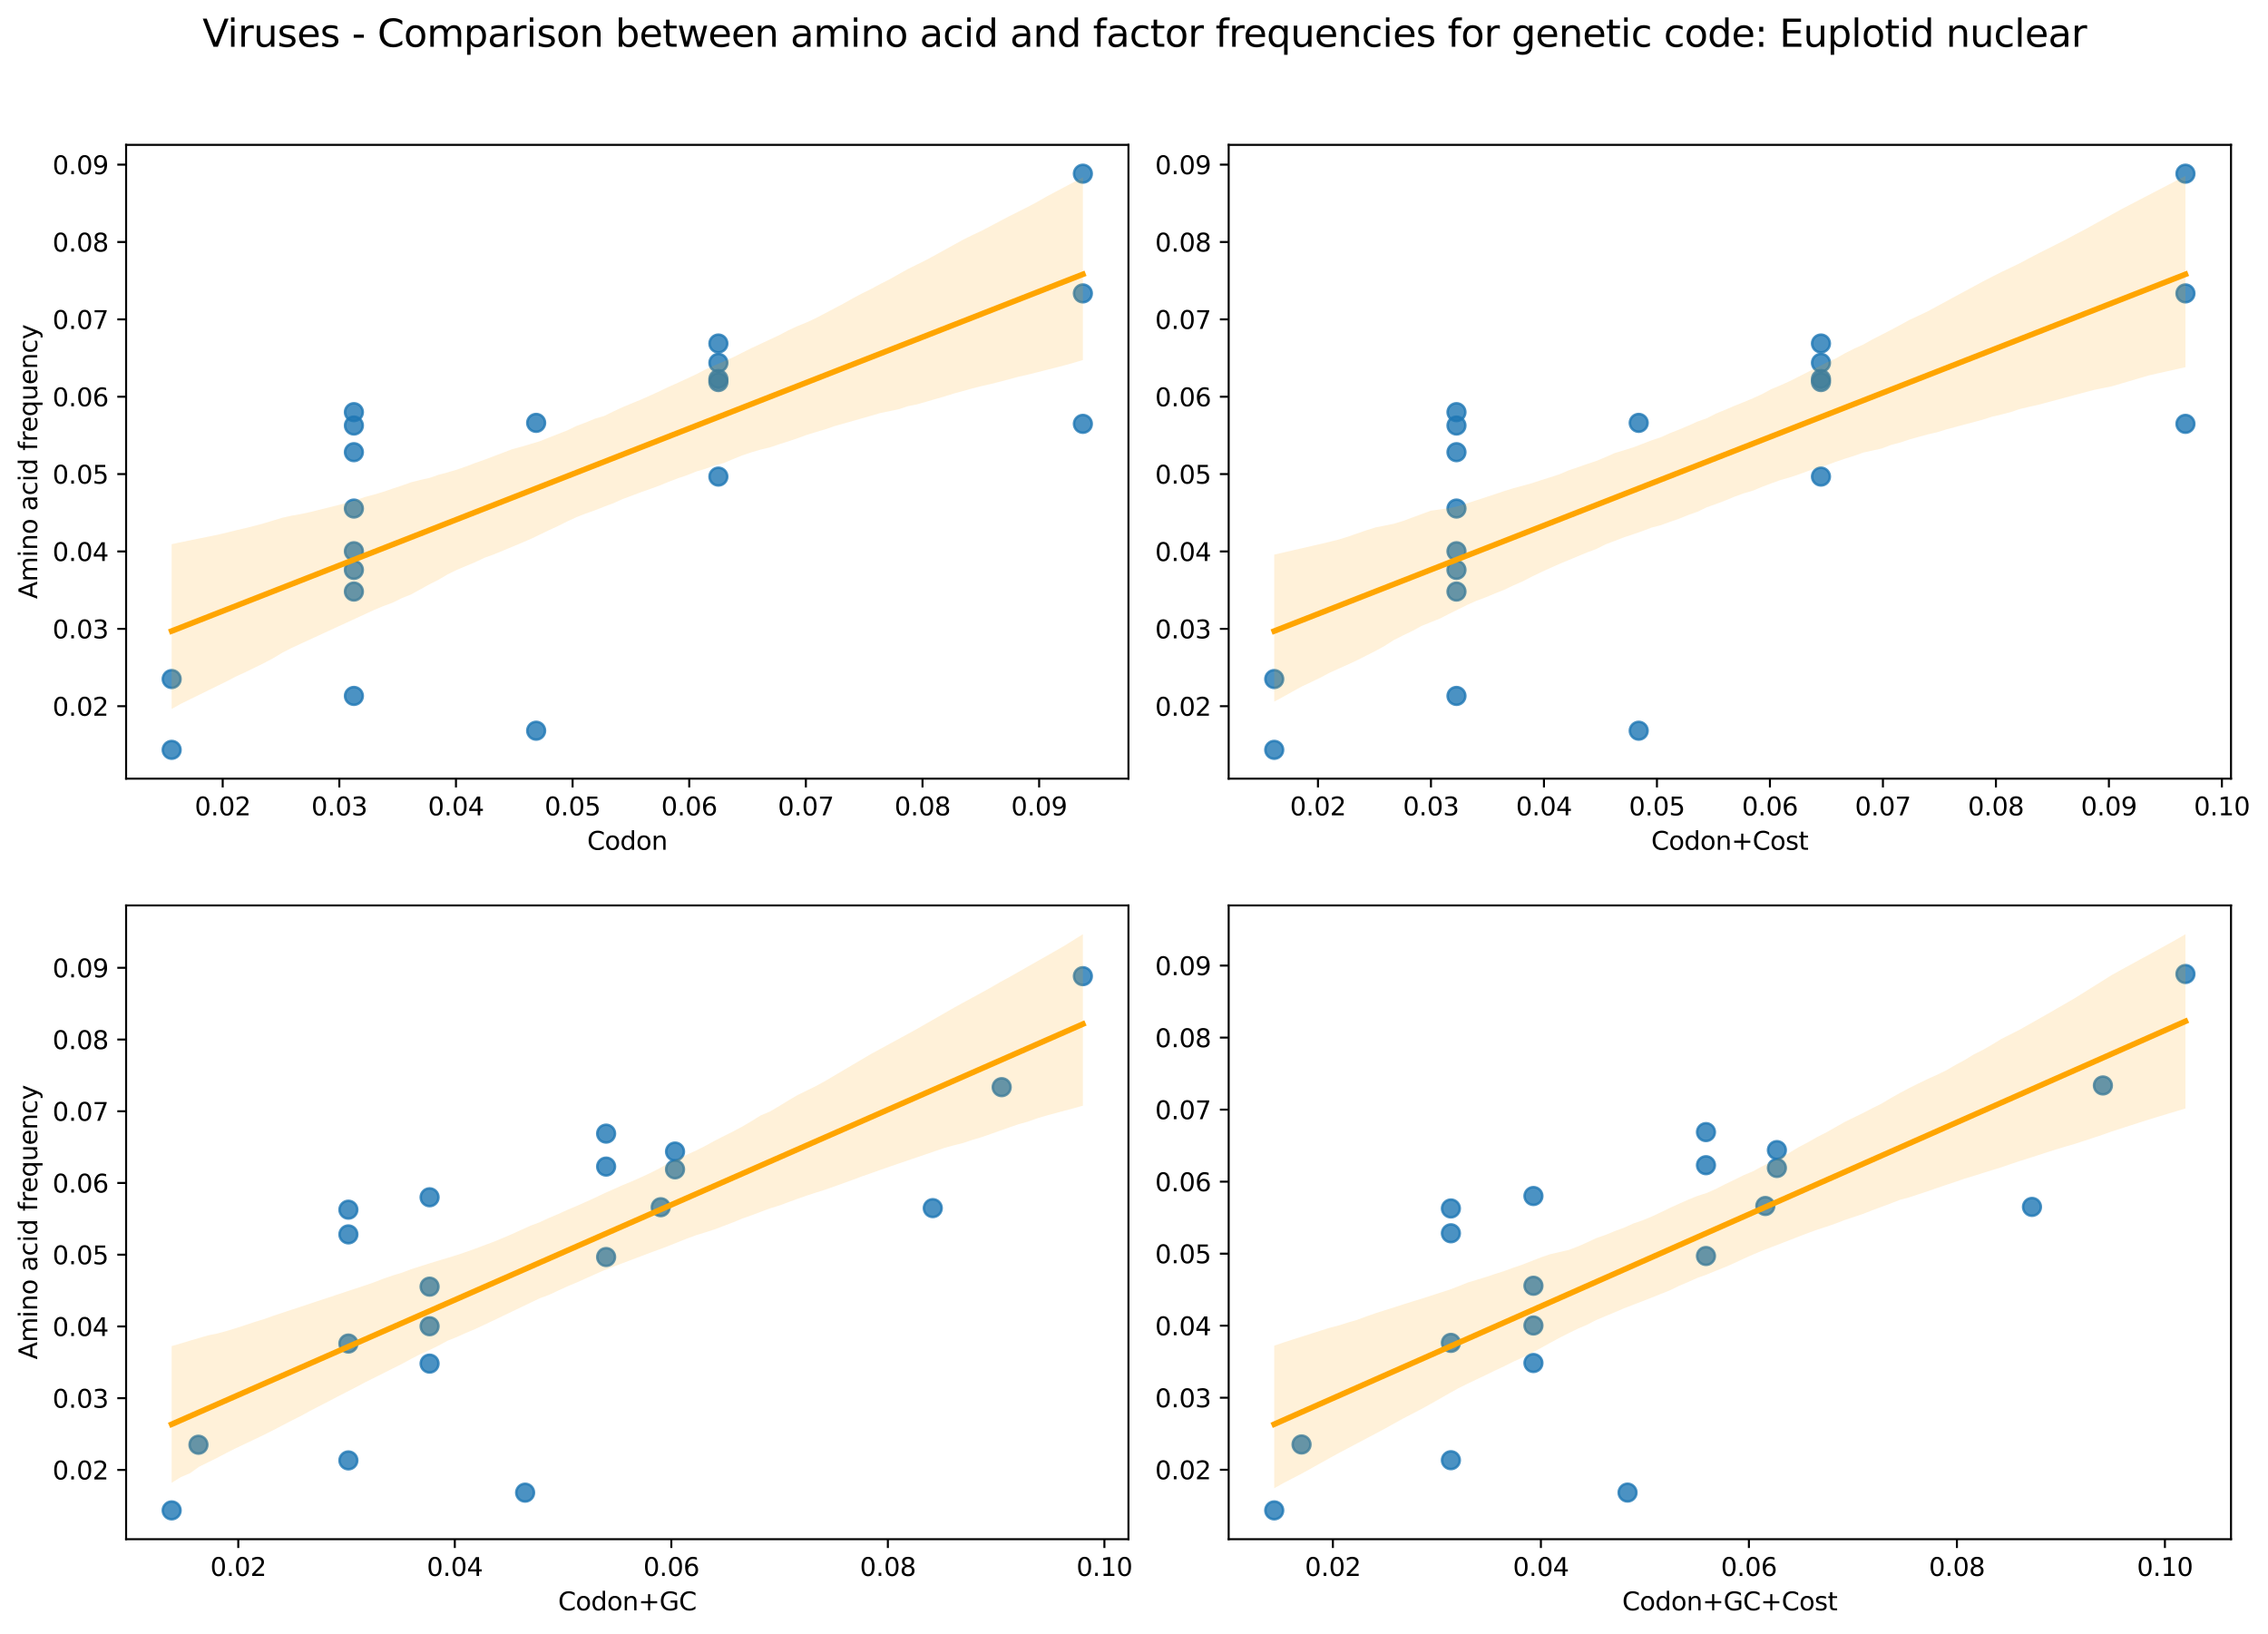<?xml version="1.0" encoding="utf-8" standalone="no"?>
<!DOCTYPE svg PUBLIC "-//W3C//DTD SVG 1.1//EN"
  "http://www.w3.org/Graphics/SVG/1.1/DTD/svg11.dtd">
<svg xmlns:xlink="http://www.w3.org/1999/xlink" width="901.853pt" height="649.556pt" viewBox="0 0 901.853 649.556" xmlns="http://www.w3.org/2000/svg" version="1.1">
 <defs>
  <style type="text/css">*{stroke-linejoin: round; stroke-linecap: butt}</style>
 </defs>
 <g id="figure_1">
  <g id="patch_1">
   <path d="M 0 649.556 
L 901.853 649.556 
L 901.853 0 
L 0 0 
z
" style="fill: #ffffff"/>
  </g>
  <g id="axes_1">
   <g id="patch_2">
    <path d="M 50.144 309.6 
L 448.715 309.6 
L 448.715 57.6 
L 50.144 57.6 
z
" style="fill: #ffffff"/>
   </g>
   <g id="PathCollection_1">
    <defs>
     <path id="me13310f0ea" d="M 0 3.536 
C 0.938 3.536 1.837 3.163 2.5 2.5 
C 3.163 1.837 3.536 0.938 3.536 0 
C 3.536 -0.938 3.163 -1.837 2.5 -2.5 
C 1.837 -3.163 0.938 -3.536 0 -3.536 
C -0.938 -3.536 -1.837 -3.163 -2.5 -2.5 
C -3.163 -1.837 -3.536 -0.938 -3.536 0 
C -3.536 0.938 -3.163 1.837 -2.5 2.5 
C -1.837 3.163 -0.938 3.536 0 3.536 
z
" style="stroke: #1f77b4; stroke-opacity: 0.8"/>
    </defs>
    <g clip-path="url(#p885793aedc)">
     <use xlink:href="#me13310f0ea" x="68.261" y="269.992" style="fill: #1f77b4; fill-opacity: 0.8; stroke: #1f77b4; stroke-opacity: 0.8"/>
     <use xlink:href="#me13310f0ea" x="68.261" y="298.145" style="fill: #1f77b4; fill-opacity: 0.8; stroke: #1f77b4; stroke-opacity: 0.8"/>
     <use xlink:href="#me13310f0ea" x="213.196" y="290.537" style="fill: #1f77b4; fill-opacity: 0.8; stroke: #1f77b4; stroke-opacity: 0.8"/>
     <use xlink:href="#me13310f0ea" x="140.728" y="179.793" style="fill: #1f77b4; fill-opacity: 0.8; stroke: #1f77b4; stroke-opacity: 0.8"/>
     <use xlink:href="#me13310f0ea" x="140.728" y="169.194" style="fill: #1f77b4; fill-opacity: 0.8; stroke: #1f77b4; stroke-opacity: 0.8"/>
     <use xlink:href="#me13310f0ea" x="140.728" y="219.179" style="fill: #1f77b4; fill-opacity: 0.8; stroke: #1f77b4; stroke-opacity: 0.8"/>
     <use xlink:href="#me13310f0ea" x="140.728" y="276.709" style="fill: #1f77b4; fill-opacity: 0.8; stroke: #1f77b4; stroke-opacity: 0.8"/>
     <use xlink:href="#me13310f0ea" x="140.728" y="163.876" style="fill: #1f77b4; fill-opacity: 0.8; stroke: #1f77b4; stroke-opacity: 0.8"/>
     <use xlink:href="#me13310f0ea" x="140.728" y="202.204" style="fill: #1f77b4; fill-opacity: 0.8; stroke: #1f77b4; stroke-opacity: 0.8"/>
     <use xlink:href="#me13310f0ea" x="140.728" y="226.602" style="fill: #1f77b4; fill-opacity: 0.8; stroke: #1f77b4; stroke-opacity: 0.8"/>
     <use xlink:href="#me13310f0ea" x="140.728" y="235.205" style="fill: #1f77b4; fill-opacity: 0.8; stroke: #1f77b4; stroke-opacity: 0.8"/>
     <use xlink:href="#me13310f0ea" x="213.196" y="168.14" style="fill: #1f77b4; fill-opacity: 0.8; stroke: #1f77b4; stroke-opacity: 0.8"/>
     <use xlink:href="#me13310f0ea" x="285.663" y="136.58" style="fill: #1f77b4; fill-opacity: 0.8; stroke: #1f77b4; stroke-opacity: 0.8"/>
     <use xlink:href="#me13310f0ea" x="285.663" y="150.714" style="fill: #1f77b4; fill-opacity: 0.8; stroke: #1f77b4; stroke-opacity: 0.8"/>
     <use xlink:href="#me13310f0ea" x="285.663" y="189.498" style="fill: #1f77b4; fill-opacity: 0.8; stroke: #1f77b4; stroke-opacity: 0.8"/>
     <use xlink:href="#me13310f0ea" x="285.663" y="151.9" style="fill: #1f77b4; fill-opacity: 0.8; stroke: #1f77b4; stroke-opacity: 0.8"/>
     <use xlink:href="#me13310f0ea" x="285.663" y="144.262" style="fill: #1f77b4; fill-opacity: 0.8; stroke: #1f77b4; stroke-opacity: 0.8"/>
     <use xlink:href="#me13310f0ea" x="430.598" y="69.055" style="fill: #1f77b4; fill-opacity: 0.8; stroke: #1f77b4; stroke-opacity: 0.8"/>
     <use xlink:href="#me13310f0ea" x="430.598" y="168.529" style="fill: #1f77b4; fill-opacity: 0.8; stroke: #1f77b4; stroke-opacity: 0.8"/>
     <use xlink:href="#me13310f0ea" x="430.598" y="116.658" style="fill: #1f77b4; fill-opacity: 0.8; stroke: #1f77b4; stroke-opacity: 0.8"/>
    </g>
   </g>
   <g id="PolyCollection_1">
    <path d="M 68.261 216.374 
L 68.261 281.879 
L 71.921 279.847 
L 75.581 278.044 
L 79.241 276.249 
L 82.901 274.451 
L 86.561 272.656 
L 90.22 270.866 
L 93.88 268.951 
L 97.54 267.283 
L 101.2 265.496 
L 104.86 263.707 
L 108.52 261.769 
L 112.18 259.579 
L 115.84 257.685 
L 119.5 255.999 
L 123.16 254.312 
L 126.82 252.626 
L 130.48 250.94 
L 134.14 249.254 
L 137.8 247.579 
L 141.46 245.888 
L 145.12 244.207 
L 148.78 242.52 
L 152.44 240.995 
L 156.1 239.646 
L 159.76 237.837 
L 163.42 236.381 
L 167.08 234.368 
L 170.74 232.353 
L 174.4 230.499 
L 178.06 228.342 
L 181.72 226.549 
L 185.38 225.021 
L 189.04 223.491 
L 192.7 221.751 
L 196.36 220.447 
L 200.02 218.926 
L 203.68 217.406 
L 207.34 215.89 
L 211 214.317 
L 214.66 212.563 
L 218.32 210.803 
L 221.98 209.118 
L 225.64 207.286 
L 229.3 205.606 
L 232.96 204.175 
L 236.62 202.889 
L 240.28 201.429 
L 243.94 200.084 
L 247.599 198.424 
L 251.259 197.075 
L 254.919 195.687 
L 258.579 194.406 
L 262.239 193.067 
L 265.899 191.563 
L 269.559 190.182 
L 273.219 188.943 
L 276.879 187.474 
L 280.539 186.398 
L 284.199 185.066 
L 287.859 184.081 
L 291.519 182.54 
L 295.179 181.069 
L 298.839 179.831 
L 302.499 178.759 
L 306.159 177.899 
L 309.819 176.647 
L 313.479 175.482 
L 317.139 174.27 
L 320.799 172.914 
L 324.459 171.8 
L 328.119 170.717 
L 331.779 169.445 
L 335.439 168.414 
L 339.099 167.383 
L 342.759 166.33 
L 346.419 165.291 
L 350.079 164.232 
L 353.739 163.474 
L 357.399 162.719 
L 361.059 161.501 
L 364.719 160.766 
L 368.379 159.711 
L 372.039 158.654 
L 375.699 157.594 
L 379.359 156.444 
L 383.019 155.468 
L 386.679 154.419 
L 390.339 153.517 
L 393.999 152.679 
L 397.659 151.761 
L 401.318 150.802 
L 404.978 149.799 
L 408.638 148.985 
L 412.298 148.063 
L 415.958 147.135 
L 419.618 146.203 
L 423.278 145.272 
L 426.938 144.242 
L 430.598 143.149 
L 430.598 70.514 
L 430.598 70.514 
L 426.938 72.441 
L 423.278 74.374 
L 419.618 76.309 
L 415.958 78.265 
L 412.298 80.366 
L 408.638 82.301 
L 404.978 84.132 
L 401.318 85.966 
L 397.659 87.894 
L 393.999 89.822 
L 390.339 91.75 
L 386.679 93.468 
L 383.019 95.275 
L 379.359 97.294 
L 375.699 99.317 
L 372.039 101.34 
L 368.379 103.322 
L 364.719 105.139 
L 361.059 106.938 
L 357.399 108.985 
L 353.739 111.059 
L 350.079 112.898 
L 346.419 114.886 
L 342.759 116.683 
L 339.099 118.628 
L 335.439 120.695 
L 331.779 122.621 
L 328.119 124.547 
L 324.459 126.461 
L 320.799 128.169 
L 317.139 129.65 
L 313.479 131.346 
L 309.819 133.273 
L 306.159 134.978 
L 302.499 136.683 
L 298.839 138.388 
L 295.179 140.217 
L 291.519 142.054 
L 287.859 143.684 
L 284.199 145.253 
L 280.539 146.887 
L 276.879 148.798 
L 273.219 150.498 
L 269.559 152.187 
L 265.899 153.815 
L 262.239 155.563 
L 258.579 157.241 
L 254.919 158.871 
L 251.259 160.363 
L 247.599 161.889 
L 243.94 163.586 
L 240.28 165.372 
L 236.62 166.45 
L 232.96 167.975 
L 229.3 169.32 
L 225.64 171.104 
L 221.98 172.533 
L 218.32 173.967 
L 214.66 175.434 
L 211 176.524 
L 207.34 177.62 
L 203.68 178.599 
L 200.02 179.991 
L 196.36 181.381 
L 192.7 182.767 
L 189.04 184.051 
L 185.38 185.436 
L 181.72 186.726 
L 178.06 187.804 
L 174.4 188.763 
L 170.74 190.045 
L 167.08 190.825 
L 163.42 191.783 
L 159.76 193.074 
L 156.1 194.286 
L 152.44 195.538 
L 148.78 196.641 
L 145.12 197.597 
L 141.46 198.874 
L 137.8 199.96 
L 134.14 200.912 
L 130.48 201.822 
L 126.82 202.733 
L 123.16 203.638 
L 119.5 204.419 
L 115.84 205.059 
L 112.18 205.885 
L 108.52 206.985 
L 104.86 208.085 
L 101.2 209.069 
L 97.54 209.997 
L 93.88 210.847 
L 90.22 211.744 
L 86.561 212.619 
L 82.901 213.359 
L 79.241 214.099 
L 75.581 214.84 
L 71.921 215.585 
L 68.261 216.374 
z
" clip-path="url(#p885793aedc)" style="fill: #ffa500; fill-opacity: 0.15"/>
   </g>
   <g id="matplotlib.axis_1">
    <g id="xtick_1">
     <g id="line2d_1">
      <defs>
       <path id="m9218f75534" d="M 0 0 
L 0 3.5 
" style="stroke: #000000; stroke-width: 0.8"/>
      </defs>
      <g>
       <use xlink:href="#m9218f75534" x="88.552" y="309.6" style="stroke: #000000; stroke-width: 0.8"/>
      </g>
     </g>
     <g id="text_1">
      <!-- 0.02 -->
      <g transform="translate(77.419 324.198) scale(0.1 -0.1)">
       <defs>
        <path id="DejaVuSans-30" d="M 2034 4250 
Q 1547 4250 1301 3770 
Q 1056 3291 1056 2328 
Q 1056 1369 1301 889 
Q 1547 409 2034 409 
Q 2525 409 2770 889 
Q 3016 1369 3016 2328 
Q 3016 3291 2770 3770 
Q 2525 4250 2034 4250 
z
M 2034 4750 
Q 2819 4750 3233 4129 
Q 3647 3509 3647 2328 
Q 3647 1150 3233 529 
Q 2819 -91 2034 -91 
Q 1250 -91 836 529 
Q 422 1150 422 2328 
Q 422 3509 836 4129 
Q 1250 4750 2034 4750 
z
" transform="scale(0.016)"/>
        <path id="DejaVuSans-2e" d="M 684 794 
L 1344 794 
L 1344 0 
L 684 0 
L 684 794 
z
" transform="scale(0.016)"/>
        <path id="DejaVuSans-32" d="M 1228 531 
L 3431 531 
L 3431 0 
L 469 0 
L 469 531 
Q 828 903 1448 1529 
Q 2069 2156 2228 2338 
Q 2531 2678 2651 2914 
Q 2772 3150 2772 3378 
Q 2772 3750 2511 3984 
Q 2250 4219 1831 4219 
Q 1534 4219 1204 4116 
Q 875 4013 500 3803 
L 500 4441 
Q 881 4594 1212 4672 
Q 1544 4750 1819 4750 
Q 2544 4750 2975 4387 
Q 3406 4025 3406 3419 
Q 3406 3131 3298 2873 
Q 3191 2616 2906 2266 
Q 2828 2175 2409 1742 
Q 1991 1309 1228 531 
z
" transform="scale(0.016)"/>
       </defs>
       <use xlink:href="#DejaVuSans-30"/>
       <use xlink:href="#DejaVuSans-2e" x="63.623"/>
       <use xlink:href="#DejaVuSans-30" x="95.41"/>
       <use xlink:href="#DejaVuSans-32" x="159.033"/>
      </g>
     </g>
    </g>
    <g id="xtick_2">
     <g id="line2d_2">
      <g>
       <use xlink:href="#m9218f75534" x="134.931" y="309.6" style="stroke: #000000; stroke-width: 0.8"/>
      </g>
     </g>
     <g id="text_2">
      <!-- 0.03 -->
      <g transform="translate(123.798 324.198) scale(0.1 -0.1)">
       <defs>
        <path id="DejaVuSans-33" d="M 2597 2516 
Q 3050 2419 3304 2112 
Q 3559 1806 3559 1356 
Q 3559 666 3084 287 
Q 2609 -91 1734 -91 
Q 1441 -91 1130 -33 
Q 819 25 488 141 
L 488 750 
Q 750 597 1062 519 
Q 1375 441 1716 441 
Q 2309 441 2620 675 
Q 2931 909 2931 1356 
Q 2931 1769 2642 2001 
Q 2353 2234 1838 2234 
L 1294 2234 
L 1294 2753 
L 1863 2753 
Q 2328 2753 2575 2939 
Q 2822 3125 2822 3475 
Q 2822 3834 2567 4026 
Q 2313 4219 1838 4219 
Q 1578 4219 1281 4162 
Q 984 4106 628 3988 
L 628 4550 
Q 988 4650 1302 4700 
Q 1616 4750 1894 4750 
Q 2613 4750 3031 4423 
Q 3450 4097 3450 3541 
Q 3450 3153 3228 2886 
Q 3006 2619 2597 2516 
z
" transform="scale(0.016)"/>
       </defs>
       <use xlink:href="#DejaVuSans-30"/>
       <use xlink:href="#DejaVuSans-2e" x="63.623"/>
       <use xlink:href="#DejaVuSans-30" x="95.41"/>
       <use xlink:href="#DejaVuSans-33" x="159.033"/>
      </g>
     </g>
    </g>
    <g id="xtick_3">
     <g id="line2d_3">
      <g>
       <use xlink:href="#m9218f75534" x="181.31" y="309.6" style="stroke: #000000; stroke-width: 0.8"/>
      </g>
     </g>
     <g id="text_3">
      <!-- 0.04 -->
      <g transform="translate(170.177 324.198) scale(0.1 -0.1)">
       <defs>
        <path id="DejaVuSans-34" d="M 2419 4116 
L 825 1625 
L 2419 1625 
L 2419 4116 
z
M 2253 4666 
L 3047 4666 
L 3047 1625 
L 3713 1625 
L 3713 1100 
L 3047 1100 
L 3047 0 
L 2419 0 
L 2419 1100 
L 313 1100 
L 313 1709 
L 2253 4666 
z
" transform="scale(0.016)"/>
       </defs>
       <use xlink:href="#DejaVuSans-30"/>
       <use xlink:href="#DejaVuSans-2e" x="63.623"/>
       <use xlink:href="#DejaVuSans-30" x="95.41"/>
       <use xlink:href="#DejaVuSans-34" x="159.033"/>
      </g>
     </g>
    </g>
    <g id="xtick_4">
     <g id="line2d_4">
      <g>
       <use xlink:href="#m9218f75534" x="227.689" y="309.6" style="stroke: #000000; stroke-width: 0.8"/>
      </g>
     </g>
     <g id="text_4">
      <!-- 0.05 -->
      <g transform="translate(216.556 324.198) scale(0.1 -0.1)">
       <defs>
        <path id="DejaVuSans-35" d="M 691 4666 
L 3169 4666 
L 3169 4134 
L 1269 4134 
L 1269 2991 
Q 1406 3038 1543 3061 
Q 1681 3084 1819 3084 
Q 2600 3084 3056 2656 
Q 3513 2228 3513 1497 
Q 3513 744 3044 326 
Q 2575 -91 1722 -91 
Q 1428 -91 1123 -41 
Q 819 9 494 109 
L 494 744 
Q 775 591 1075 516 
Q 1375 441 1709 441 
Q 2250 441 2565 725 
Q 2881 1009 2881 1497 
Q 2881 1984 2565 2268 
Q 2250 2553 1709 2553 
Q 1456 2553 1204 2497 
Q 953 2441 691 2322 
L 691 4666 
z
" transform="scale(0.016)"/>
       </defs>
       <use xlink:href="#DejaVuSans-30"/>
       <use xlink:href="#DejaVuSans-2e" x="63.623"/>
       <use xlink:href="#DejaVuSans-30" x="95.41"/>
       <use xlink:href="#DejaVuSans-35" x="159.033"/>
      </g>
     </g>
    </g>
    <g id="xtick_5">
     <g id="line2d_5">
      <g>
       <use xlink:href="#m9218f75534" x="274.068" y="309.6" style="stroke: #000000; stroke-width: 0.8"/>
      </g>
     </g>
     <g id="text_5">
      <!-- 0.06 -->
      <g transform="translate(262.936 324.198) scale(0.1 -0.1)">
       <defs>
        <path id="DejaVuSans-36" d="M 2113 2584 
Q 1688 2584 1439 2293 
Q 1191 2003 1191 1497 
Q 1191 994 1439 701 
Q 1688 409 2113 409 
Q 2538 409 2786 701 
Q 3034 994 3034 1497 
Q 3034 2003 2786 2293 
Q 2538 2584 2113 2584 
z
M 3366 4563 
L 3366 3988 
Q 3128 4100 2886 4159 
Q 2644 4219 2406 4219 
Q 1781 4219 1451 3797 
Q 1122 3375 1075 2522 
Q 1259 2794 1537 2939 
Q 1816 3084 2150 3084 
Q 2853 3084 3261 2657 
Q 3669 2231 3669 1497 
Q 3669 778 3244 343 
Q 2819 -91 2113 -91 
Q 1303 -91 875 529 
Q 447 1150 447 2328 
Q 447 3434 972 4092 
Q 1497 4750 2381 4750 
Q 2619 4750 2861 4703 
Q 3103 4656 3366 4563 
z
" transform="scale(0.016)"/>
       </defs>
       <use xlink:href="#DejaVuSans-30"/>
       <use xlink:href="#DejaVuSans-2e" x="63.623"/>
       <use xlink:href="#DejaVuSans-30" x="95.41"/>
       <use xlink:href="#DejaVuSans-36" x="159.033"/>
      </g>
     </g>
    </g>
    <g id="xtick_6">
     <g id="line2d_6">
      <g>
       <use xlink:href="#m9218f75534" x="320.448" y="309.6" style="stroke: #000000; stroke-width: 0.8"/>
      </g>
     </g>
     <g id="text_6">
      <!-- 0.07 -->
      <g transform="translate(309.315 324.198) scale(0.1 -0.1)">
       <defs>
        <path id="DejaVuSans-37" d="M 525 4666 
L 3525 4666 
L 3525 4397 
L 1831 0 
L 1172 0 
L 2766 4134 
L 525 4134 
L 525 4666 
z
" transform="scale(0.016)"/>
       </defs>
       <use xlink:href="#DejaVuSans-30"/>
       <use xlink:href="#DejaVuSans-2e" x="63.623"/>
       <use xlink:href="#DejaVuSans-30" x="95.41"/>
       <use xlink:href="#DejaVuSans-37" x="159.033"/>
      </g>
     </g>
    </g>
    <g id="xtick_7">
     <g id="line2d_7">
      <g>
       <use xlink:href="#m9218f75534" x="366.827" y="309.6" style="stroke: #000000; stroke-width: 0.8"/>
      </g>
     </g>
     <g id="text_7">
      <!-- 0.08 -->
      <g transform="translate(355.694 324.198) scale(0.1 -0.1)">
       <defs>
        <path id="DejaVuSans-38" d="M 2034 2216 
Q 1584 2216 1326 1975 
Q 1069 1734 1069 1313 
Q 1069 891 1326 650 
Q 1584 409 2034 409 
Q 2484 409 2743 651 
Q 3003 894 3003 1313 
Q 3003 1734 2745 1975 
Q 2488 2216 2034 2216 
z
M 1403 2484 
Q 997 2584 770 2862 
Q 544 3141 544 3541 
Q 544 4100 942 4425 
Q 1341 4750 2034 4750 
Q 2731 4750 3128 4425 
Q 3525 4100 3525 3541 
Q 3525 3141 3298 2862 
Q 3072 2584 2669 2484 
Q 3125 2378 3379 2068 
Q 3634 1759 3634 1313 
Q 3634 634 3220 271 
Q 2806 -91 2034 -91 
Q 1263 -91 848 271 
Q 434 634 434 1313 
Q 434 1759 690 2068 
Q 947 2378 1403 2484 
z
M 1172 3481 
Q 1172 3119 1398 2916 
Q 1625 2713 2034 2713 
Q 2441 2713 2670 2916 
Q 2900 3119 2900 3481 
Q 2900 3844 2670 4047 
Q 2441 4250 2034 4250 
Q 1625 4250 1398 4047 
Q 1172 3844 1172 3481 
z
" transform="scale(0.016)"/>
       </defs>
       <use xlink:href="#DejaVuSans-30"/>
       <use xlink:href="#DejaVuSans-2e" x="63.623"/>
       <use xlink:href="#DejaVuSans-30" x="95.41"/>
       <use xlink:href="#DejaVuSans-38" x="159.033"/>
      </g>
     </g>
    </g>
    <g id="xtick_8">
     <g id="line2d_8">
      <g>
       <use xlink:href="#m9218f75534" x="413.206" y="309.6" style="stroke: #000000; stroke-width: 0.8"/>
      </g>
     </g>
     <g id="text_8">
      <!-- 0.09 -->
      <g transform="translate(402.073 324.198) scale(0.1 -0.1)">
       <defs>
        <path id="DejaVuSans-39" d="M 703 97 
L 703 672 
Q 941 559 1184 500 
Q 1428 441 1663 441 
Q 2288 441 2617 861 
Q 2947 1281 2994 2138 
Q 2813 1869 2534 1725 
Q 2256 1581 1919 1581 
Q 1219 1581 811 2004 
Q 403 2428 403 3163 
Q 403 3881 828 4315 
Q 1253 4750 1959 4750 
Q 2769 4750 3195 4129 
Q 3622 3509 3622 2328 
Q 3622 1225 3098 567 
Q 2575 -91 1691 -91 
Q 1453 -91 1209 -44 
Q 966 3 703 97 
z
M 1959 2075 
Q 2384 2075 2632 2365 
Q 2881 2656 2881 3163 
Q 2881 3666 2632 3958 
Q 2384 4250 1959 4250 
Q 1534 4250 1286 3958 
Q 1038 3666 1038 3163 
Q 1038 2656 1286 2365 
Q 1534 2075 1959 2075 
z
" transform="scale(0.016)"/>
       </defs>
       <use xlink:href="#DejaVuSans-30"/>
       <use xlink:href="#DejaVuSans-2e" x="63.623"/>
       <use xlink:href="#DejaVuSans-30" x="95.41"/>
       <use xlink:href="#DejaVuSans-39" x="159.033"/>
      </g>
     </g>
    </g>
    <g id="text_9">
     <!-- Codon -->
     <g transform="translate(233.476 337.877) scale(0.1 -0.1)">
      <defs>
       <path id="DejaVuSans-43" d="M 4122 4306 
L 4122 3641 
Q 3803 3938 3442 4084 
Q 3081 4231 2675 4231 
Q 1875 4231 1450 3742 
Q 1025 3253 1025 2328 
Q 1025 1406 1450 917 
Q 1875 428 2675 428 
Q 3081 428 3442 575 
Q 3803 722 4122 1019 
L 4122 359 
Q 3791 134 3420 21 
Q 3050 -91 2638 -91 
Q 1578 -91 968 557 
Q 359 1206 359 2328 
Q 359 3453 968 4101 
Q 1578 4750 2638 4750 
Q 3056 4750 3426 4639 
Q 3797 4528 4122 4306 
z
" transform="scale(0.016)"/>
       <path id="DejaVuSans-6f" d="M 1959 3097 
Q 1497 3097 1228 2736 
Q 959 2375 959 1747 
Q 959 1119 1226 758 
Q 1494 397 1959 397 
Q 2419 397 2687 759 
Q 2956 1122 2956 1747 
Q 2956 2369 2687 2733 
Q 2419 3097 1959 3097 
z
M 1959 3584 
Q 2709 3584 3137 3096 
Q 3566 2609 3566 1747 
Q 3566 888 3137 398 
Q 2709 -91 1959 -91 
Q 1206 -91 779 398 
Q 353 888 353 1747 
Q 353 2609 779 3096 
Q 1206 3584 1959 3584 
z
" transform="scale(0.016)"/>
       <path id="DejaVuSans-64" d="M 2906 2969 
L 2906 4863 
L 3481 4863 
L 3481 0 
L 2906 0 
L 2906 525 
Q 2725 213 2448 61 
Q 2172 -91 1784 -91 
Q 1150 -91 751 415 
Q 353 922 353 1747 
Q 353 2572 751 3078 
Q 1150 3584 1784 3584 
Q 2172 3584 2448 3432 
Q 2725 3281 2906 2969 
z
M 947 1747 
Q 947 1113 1208 752 
Q 1469 391 1925 391 
Q 2381 391 2643 752 
Q 2906 1113 2906 1747 
Q 2906 2381 2643 2742 
Q 2381 3103 1925 3103 
Q 1469 3103 1208 2742 
Q 947 2381 947 1747 
z
" transform="scale(0.016)"/>
       <path id="DejaVuSans-6e" d="M 3513 2113 
L 3513 0 
L 2938 0 
L 2938 2094 
Q 2938 2591 2744 2837 
Q 2550 3084 2163 3084 
Q 1697 3084 1428 2787 
Q 1159 2491 1159 1978 
L 1159 0 
L 581 0 
L 581 3500 
L 1159 3500 
L 1159 2956 
Q 1366 3272 1645 3428 
Q 1925 3584 2291 3584 
Q 2894 3584 3203 3211 
Q 3513 2838 3513 2113 
z
" transform="scale(0.016)"/>
      </defs>
      <use xlink:href="#DejaVuSans-43"/>
      <use xlink:href="#DejaVuSans-6f" x="69.824"/>
      <use xlink:href="#DejaVuSans-64" x="131.006"/>
      <use xlink:href="#DejaVuSans-6f" x="194.482"/>
      <use xlink:href="#DejaVuSans-6e" x="255.664"/>
     </g>
    </g>
   </g>
   <g id="matplotlib.axis_2">
    <g id="ytick_1">
     <g id="line2d_9">
      <defs>
       <path id="mf9bd78e5ad" d="M 0 0 
L -3.5 0 
" style="stroke: #000000; stroke-width: 0.8"/>
      </defs>
      <g>
       <use xlink:href="#mf9bd78e5ad" x="50.144" y="280.783" style="stroke: #000000; stroke-width: 0.8"/>
      </g>
     </g>
     <g id="text_10">
      <!-- 0.02 -->
      <g transform="translate(20.878 284.582) scale(0.1 -0.1)">
       <use xlink:href="#DejaVuSans-30"/>
       <use xlink:href="#DejaVuSans-2e" x="63.623"/>
       <use xlink:href="#DejaVuSans-30" x="95.41"/>
       <use xlink:href="#DejaVuSans-32" x="159.033"/>
      </g>
     </g>
    </g>
    <g id="ytick_2">
     <g id="line2d_10">
      <g>
       <use xlink:href="#mf9bd78e5ad" x="50.144" y="250.022" style="stroke: #000000; stroke-width: 0.8"/>
      </g>
     </g>
     <g id="text_11">
      <!-- 0.03 -->
      <g transform="translate(20.878 253.822) scale(0.1 -0.1)">
       <use xlink:href="#DejaVuSans-30"/>
       <use xlink:href="#DejaVuSans-2e" x="63.623"/>
       <use xlink:href="#DejaVuSans-30" x="95.41"/>
       <use xlink:href="#DejaVuSans-33" x="159.033"/>
      </g>
     </g>
    </g>
    <g id="ytick_3">
     <g id="line2d_11">
      <g>
       <use xlink:href="#mf9bd78e5ad" x="50.144" y="219.262" style="stroke: #000000; stroke-width: 0.8"/>
      </g>
     </g>
     <g id="text_12">
      <!-- 0.04 -->
      <g transform="translate(20.878 223.061) scale(0.1 -0.1)">
       <use xlink:href="#DejaVuSans-30"/>
       <use xlink:href="#DejaVuSans-2e" x="63.623"/>
       <use xlink:href="#DejaVuSans-30" x="95.41"/>
       <use xlink:href="#DejaVuSans-34" x="159.033"/>
      </g>
     </g>
    </g>
    <g id="ytick_4">
     <g id="line2d_12">
      <g>
       <use xlink:href="#mf9bd78e5ad" x="50.144" y="188.502" style="stroke: #000000; stroke-width: 0.8"/>
      </g>
     </g>
     <g id="text_13">
      <!-- 0.05 -->
      <g transform="translate(20.878 192.301) scale(0.1 -0.1)">
       <use xlink:href="#DejaVuSans-30"/>
       <use xlink:href="#DejaVuSans-2e" x="63.623"/>
       <use xlink:href="#DejaVuSans-30" x="95.41"/>
       <use xlink:href="#DejaVuSans-35" x="159.033"/>
      </g>
     </g>
    </g>
    <g id="ytick_5">
     <g id="line2d_13">
      <g>
       <use xlink:href="#mf9bd78e5ad" x="50.144" y="157.742" style="stroke: #000000; stroke-width: 0.8"/>
      </g>
     </g>
     <g id="text_14">
      <!-- 0.06 -->
      <g transform="translate(20.878 161.541) scale(0.1 -0.1)">
       <use xlink:href="#DejaVuSans-30"/>
       <use xlink:href="#DejaVuSans-2e" x="63.623"/>
       <use xlink:href="#DejaVuSans-30" x="95.41"/>
       <use xlink:href="#DejaVuSans-36" x="159.033"/>
      </g>
     </g>
    </g>
    <g id="ytick_6">
     <g id="line2d_14">
      <g>
       <use xlink:href="#mf9bd78e5ad" x="50.144" y="126.982" style="stroke: #000000; stroke-width: 0.8"/>
      </g>
     </g>
     <g id="text_15">
      <!-- 0.07 -->
      <g transform="translate(20.878 130.781) scale(0.1 -0.1)">
       <use xlink:href="#DejaVuSans-30"/>
       <use xlink:href="#DejaVuSans-2e" x="63.623"/>
       <use xlink:href="#DejaVuSans-30" x="95.41"/>
       <use xlink:href="#DejaVuSans-37" x="159.033"/>
      </g>
     </g>
    </g>
    <g id="ytick_7">
     <g id="line2d_15">
      <g>
       <use xlink:href="#mf9bd78e5ad" x="50.144" y="96.221" style="stroke: #000000; stroke-width: 0.8"/>
      </g>
     </g>
     <g id="text_16">
      <!-- 0.08 -->
      <g transform="translate(20.878 100.021) scale(0.1 -0.1)">
       <use xlink:href="#DejaVuSans-30"/>
       <use xlink:href="#DejaVuSans-2e" x="63.623"/>
       <use xlink:href="#DejaVuSans-30" x="95.41"/>
       <use xlink:href="#DejaVuSans-38" x="159.033"/>
      </g>
     </g>
    </g>
    <g id="ytick_8">
     <g id="line2d_16">
      <g>
       <use xlink:href="#mf9bd78e5ad" x="50.144" y="65.461" style="stroke: #000000; stroke-width: 0.8"/>
      </g>
     </g>
     <g id="text_17">
      <!-- 0.09 -->
      <g transform="translate(20.878 69.26) scale(0.1 -0.1)">
       <use xlink:href="#DejaVuSans-30"/>
       <use xlink:href="#DejaVuSans-2e" x="63.623"/>
       <use xlink:href="#DejaVuSans-30" x="95.41"/>
       <use xlink:href="#DejaVuSans-39" x="159.033"/>
      </g>
     </g>
    </g>
    <g id="text_18">
     <!-- Amino acid frequency -->
     <g transform="translate(14.798 238.139) rotate(-90) scale(0.1 -0.1)">
      <defs>
       <path id="DejaVuSans-41" d="M 2188 4044 
L 1331 1722 
L 3047 1722 
L 2188 4044 
z
M 1831 4666 
L 2547 4666 
L 4325 0 
L 3669 0 
L 3244 1197 
L 1141 1197 
L 716 0 
L 50 0 
L 1831 4666 
z
" transform="scale(0.016)"/>
       <path id="DejaVuSans-6d" d="M 3328 2828 
Q 3544 3216 3844 3400 
Q 4144 3584 4550 3584 
Q 5097 3584 5394 3201 
Q 5691 2819 5691 2113 
L 5691 0 
L 5113 0 
L 5113 2094 
Q 5113 2597 4934 2840 
Q 4756 3084 4391 3084 
Q 3944 3084 3684 2787 
Q 3425 2491 3425 1978 
L 3425 0 
L 2847 0 
L 2847 2094 
Q 2847 2600 2669 2842 
Q 2491 3084 2119 3084 
Q 1678 3084 1418 2786 
Q 1159 2488 1159 1978 
L 1159 0 
L 581 0 
L 581 3500 
L 1159 3500 
L 1159 2956 
Q 1356 3278 1631 3431 
Q 1906 3584 2284 3584 
Q 2666 3584 2933 3390 
Q 3200 3197 3328 2828 
z
" transform="scale(0.016)"/>
       <path id="DejaVuSans-69" d="M 603 3500 
L 1178 3500 
L 1178 0 
L 603 0 
L 603 3500 
z
M 603 4863 
L 1178 4863 
L 1178 4134 
L 603 4134 
L 603 4863 
z
" transform="scale(0.016)"/>
       <path id="DejaVuSans-20" transform="scale(0.016)"/>
       <path id="DejaVuSans-61" d="M 2194 1759 
Q 1497 1759 1228 1600 
Q 959 1441 959 1056 
Q 959 750 1161 570 
Q 1363 391 1709 391 
Q 2188 391 2477 730 
Q 2766 1069 2766 1631 
L 2766 1759 
L 2194 1759 
z
M 3341 1997 
L 3341 0 
L 2766 0 
L 2766 531 
Q 2569 213 2275 61 
Q 1981 -91 1556 -91 
Q 1019 -91 701 211 
Q 384 513 384 1019 
Q 384 1609 779 1909 
Q 1175 2209 1959 2209 
L 2766 2209 
L 2766 2266 
Q 2766 2663 2505 2880 
Q 2244 3097 1772 3097 
Q 1472 3097 1187 3025 
Q 903 2953 641 2809 
L 641 3341 
Q 956 3463 1253 3523 
Q 1550 3584 1831 3584 
Q 2591 3584 2966 3190 
Q 3341 2797 3341 1997 
z
" transform="scale(0.016)"/>
       <path id="DejaVuSans-63" d="M 3122 3366 
L 3122 2828 
Q 2878 2963 2633 3030 
Q 2388 3097 2138 3097 
Q 1578 3097 1268 2742 
Q 959 2388 959 1747 
Q 959 1106 1268 751 
Q 1578 397 2138 397 
Q 2388 397 2633 464 
Q 2878 531 3122 666 
L 3122 134 
Q 2881 22 2623 -34 
Q 2366 -91 2075 -91 
Q 1284 -91 818 406 
Q 353 903 353 1747 
Q 353 2603 823 3093 
Q 1294 3584 2113 3584 
Q 2378 3584 2631 3529 
Q 2884 3475 3122 3366 
z
" transform="scale(0.016)"/>
       <path id="DejaVuSans-66" d="M 2375 4863 
L 2375 4384 
L 1825 4384 
Q 1516 4384 1395 4259 
Q 1275 4134 1275 3809 
L 1275 3500 
L 2222 3500 
L 2222 3053 
L 1275 3053 
L 1275 0 
L 697 0 
L 697 3053 
L 147 3053 
L 147 3500 
L 697 3500 
L 697 3744 
Q 697 4328 969 4595 
Q 1241 4863 1831 4863 
L 2375 4863 
z
" transform="scale(0.016)"/>
       <path id="DejaVuSans-72" d="M 2631 2963 
Q 2534 3019 2420 3045 
Q 2306 3072 2169 3072 
Q 1681 3072 1420 2755 
Q 1159 2438 1159 1844 
L 1159 0 
L 581 0 
L 581 3500 
L 1159 3500 
L 1159 2956 
Q 1341 3275 1631 3429 
Q 1922 3584 2338 3584 
Q 2397 3584 2469 3576 
Q 2541 3569 2628 3553 
L 2631 2963 
z
" transform="scale(0.016)"/>
       <path id="DejaVuSans-65" d="M 3597 1894 
L 3597 1613 
L 953 1613 
Q 991 1019 1311 708 
Q 1631 397 2203 397 
Q 2534 397 2845 478 
Q 3156 559 3463 722 
L 3463 178 
Q 3153 47 2828 -22 
Q 2503 -91 2169 -91 
Q 1331 -91 842 396 
Q 353 884 353 1716 
Q 353 2575 817 3079 
Q 1281 3584 2069 3584 
Q 2775 3584 3186 3129 
Q 3597 2675 3597 1894 
z
M 3022 2063 
Q 3016 2534 2758 2815 
Q 2500 3097 2075 3097 
Q 1594 3097 1305 2825 
Q 1016 2553 972 2059 
L 3022 2063 
z
" transform="scale(0.016)"/>
       <path id="DejaVuSans-71" d="M 947 1747 
Q 947 1113 1208 752 
Q 1469 391 1925 391 
Q 2381 391 2643 752 
Q 2906 1113 2906 1747 
Q 2906 2381 2643 2742 
Q 2381 3103 1925 3103 
Q 1469 3103 1208 2742 
Q 947 2381 947 1747 
z
M 2906 525 
Q 2725 213 2448 61 
Q 2172 -91 1784 -91 
Q 1150 -91 751 415 
Q 353 922 353 1747 
Q 353 2572 751 3078 
Q 1150 3584 1784 3584 
Q 2172 3584 2448 3432 
Q 2725 3281 2906 2969 
L 2906 3500 
L 3481 3500 
L 3481 -1331 
L 2906 -1331 
L 2906 525 
z
" transform="scale(0.016)"/>
       <path id="DejaVuSans-75" d="M 544 1381 
L 544 3500 
L 1119 3500 
L 1119 1403 
Q 1119 906 1312 657 
Q 1506 409 1894 409 
Q 2359 409 2629 706 
Q 2900 1003 2900 1516 
L 2900 3500 
L 3475 3500 
L 3475 0 
L 2900 0 
L 2900 538 
Q 2691 219 2414 64 
Q 2138 -91 1772 -91 
Q 1169 -91 856 284 
Q 544 659 544 1381 
z
M 1991 3584 
L 1991 3584 
z
" transform="scale(0.016)"/>
       <path id="DejaVuSans-79" d="M 2059 -325 
Q 1816 -950 1584 -1140 
Q 1353 -1331 966 -1331 
L 506 -1331 
L 506 -850 
L 844 -850 
Q 1081 -850 1212 -737 
Q 1344 -625 1503 -206 
L 1606 56 
L 191 3500 
L 800 3500 
L 1894 763 
L 2988 3500 
L 3597 3500 
L 2059 -325 
z
" transform="scale(0.016)"/>
      </defs>
      <use xlink:href="#DejaVuSans-41"/>
      <use xlink:href="#DejaVuSans-6d" x="68.408"/>
      <use xlink:href="#DejaVuSans-69" x="165.82"/>
      <use xlink:href="#DejaVuSans-6e" x="193.604"/>
      <use xlink:href="#DejaVuSans-6f" x="256.982"/>
      <use xlink:href="#DejaVuSans-20" x="318.164"/>
      <use xlink:href="#DejaVuSans-61" x="349.951"/>
      <use xlink:href="#DejaVuSans-63" x="411.23"/>
      <use xlink:href="#DejaVuSans-69" x="466.211"/>
      <use xlink:href="#DejaVuSans-64" x="493.994"/>
      <use xlink:href="#DejaVuSans-20" x="557.471"/>
      <use xlink:href="#DejaVuSans-66" x="589.258"/>
      <use xlink:href="#DejaVuSans-72" x="624.463"/>
      <use xlink:href="#DejaVuSans-65" x="663.326"/>
      <use xlink:href="#DejaVuSans-71" x="724.85"/>
      <use xlink:href="#DejaVuSans-75" x="788.326"/>
      <use xlink:href="#DejaVuSans-65" x="851.705"/>
      <use xlink:href="#DejaVuSans-6e" x="913.229"/>
      <use xlink:href="#DejaVuSans-63" x="976.607"/>
      <use xlink:href="#DejaVuSans-79" x="1031.588"/>
     </g>
    </g>
   </g>
   <g id="line2d_17">
    <path d="M 68.261 250.913 
L 71.921 249.481 
L 75.581 248.048 
L 79.241 246.615 
L 82.901 245.182 
L 86.561 243.749 
L 90.22 242.317 
L 93.88 240.884 
L 97.54 239.451 
L 101.2 238.018 
L 104.86 236.586 
L 108.52 235.153 
L 112.18 233.72 
L 115.84 232.287 
L 119.5 230.855 
L 123.16 229.422 
L 126.82 227.989 
L 130.48 226.556 
L 134.14 225.123 
L 137.8 223.691 
L 141.46 222.258 
L 145.12 220.825 
L 148.78 219.392 
L 152.44 217.96 
L 156.1 216.527 
L 159.76 215.094 
L 163.42 213.661 
L 167.08 212.228 
L 170.74 210.796 
L 174.4 209.363 
L 178.06 207.93 
L 181.72 206.497 
L 185.38 205.065 
L 189.04 203.632 
L 192.7 202.199 
L 196.36 200.766 
L 200.02 199.334 
L 203.68 197.901 
L 207.34 196.468 
L 211 195.035 
L 214.66 193.602 
L 218.32 192.17 
L 221.98 190.737 
L 225.64 189.304 
L 229.3 187.871 
L 232.96 186.439 
L 236.62 185.006 
L 240.28 183.573 
L 243.94 182.14 
L 247.599 180.707 
L 251.259 179.275 
L 254.919 177.842 
L 258.579 176.409 
L 262.239 174.976 
L 265.899 173.544 
L 269.559 172.111 
L 273.219 170.678 
L 276.879 169.245 
L 280.539 167.813 
L 284.199 166.38 
L 287.859 164.947 
L 291.519 163.514 
L 295.179 162.081 
L 298.839 160.649 
L 302.499 159.216 
L 306.159 157.783 
L 309.819 156.35 
L 313.479 154.918 
L 317.139 153.485 
L 320.799 152.052 
L 324.459 150.619 
L 328.119 149.186 
L 331.779 147.754 
L 335.439 146.321 
L 339.099 144.888 
L 342.759 143.455 
L 346.419 142.023 
L 350.079 140.59 
L 353.739 139.157 
L 357.399 137.724 
L 361.059 136.292 
L 364.719 134.859 
L 368.379 133.426 
L 372.039 131.993 
L 375.699 130.56 
L 379.359 129.128 
L 383.019 127.695 
L 386.679 126.262 
L 390.339 124.829 
L 393.999 123.397 
L 397.659 121.964 
L 401.318 120.531 
L 404.978 119.098 
L 408.638 117.665 
L 412.298 116.233 
L 415.958 114.8 
L 419.618 113.367 
L 423.278 111.934 
L 426.938 110.502 
L 430.598 109.069 
" clip-path="url(#p885793aedc)" style="fill: none; stroke: #ffa500; stroke-width: 2.25; stroke-linecap: square"/>
   </g>
   <g id="patch_3">
    <path d="M 50.144 309.6 
L 50.144 57.6 
" style="fill: none; stroke: #000000; stroke-width: 0.8; stroke-linejoin: miter; stroke-linecap: square"/>
   </g>
   <g id="patch_4">
    <path d="M 448.715 309.6 
L 448.715 57.6 
" style="fill: none; stroke: #000000; stroke-width: 0.8; stroke-linejoin: miter; stroke-linecap: square"/>
   </g>
   <g id="patch_5">
    <path d="M 50.144 309.6 
L 448.715 309.6 
" style="fill: none; stroke: #000000; stroke-width: 0.8; stroke-linejoin: miter; stroke-linecap: square"/>
   </g>
   <g id="patch_6">
    <path d="M 50.144 57.6 
L 448.715 57.6 
" style="fill: none; stroke: #000000; stroke-width: 0.8; stroke-linejoin: miter; stroke-linecap: square"/>
   </g>
  </g>
  <g id="axes_2">
   <g id="patch_7">
    <path d="M 488.572 309.6 
L 887.144 309.6 
L 887.144 57.6 
L 488.572 57.6 
z
" style="fill: #ffffff"/>
   </g>
   <g id="PathCollection_2">
    <g clip-path="url(#p9a549da1a5)">
     <use xlink:href="#me13310f0ea" x="506.689" y="269.992" style="fill: #1f77b4; fill-opacity: 0.8; stroke: #1f77b4; stroke-opacity: 0.8"/>
     <use xlink:href="#me13310f0ea" x="506.689" y="298.145" style="fill: #1f77b4; fill-opacity: 0.8; stroke: #1f77b4; stroke-opacity: 0.8"/>
     <use xlink:href="#me13310f0ea" x="651.624" y="290.537" style="fill: #1f77b4; fill-opacity: 0.8; stroke: #1f77b4; stroke-opacity: 0.8"/>
     <use xlink:href="#me13310f0ea" x="579.157" y="179.793" style="fill: #1f77b4; fill-opacity: 0.8; stroke: #1f77b4; stroke-opacity: 0.8"/>
     <use xlink:href="#me13310f0ea" x="579.157" y="169.194" style="fill: #1f77b4; fill-opacity: 0.8; stroke: #1f77b4; stroke-opacity: 0.8"/>
     <use xlink:href="#me13310f0ea" x="579.157" y="219.179" style="fill: #1f77b4; fill-opacity: 0.8; stroke: #1f77b4; stroke-opacity: 0.8"/>
     <use xlink:href="#me13310f0ea" x="579.157" y="276.709" style="fill: #1f77b4; fill-opacity: 0.8; stroke: #1f77b4; stroke-opacity: 0.8"/>
     <use xlink:href="#me13310f0ea" x="579.157" y="163.876" style="fill: #1f77b4; fill-opacity: 0.8; stroke: #1f77b4; stroke-opacity: 0.8"/>
     <use xlink:href="#me13310f0ea" x="579.157" y="202.204" style="fill: #1f77b4; fill-opacity: 0.8; stroke: #1f77b4; stroke-opacity: 0.8"/>
     <use xlink:href="#me13310f0ea" x="579.157" y="226.602" style="fill: #1f77b4; fill-opacity: 0.8; stroke: #1f77b4; stroke-opacity: 0.8"/>
     <use xlink:href="#me13310f0ea" x="579.157" y="235.205" style="fill: #1f77b4; fill-opacity: 0.8; stroke: #1f77b4; stroke-opacity: 0.8"/>
     <use xlink:href="#me13310f0ea" x="651.624" y="168.14" style="fill: #1f77b4; fill-opacity: 0.8; stroke: #1f77b4; stroke-opacity: 0.8"/>
     <use xlink:href="#me13310f0ea" x="724.092" y="136.58" style="fill: #1f77b4; fill-opacity: 0.8; stroke: #1f77b4; stroke-opacity: 0.8"/>
     <use xlink:href="#me13310f0ea" x="724.092" y="150.714" style="fill: #1f77b4; fill-opacity: 0.8; stroke: #1f77b4; stroke-opacity: 0.8"/>
     <use xlink:href="#me13310f0ea" x="724.092" y="189.498" style="fill: #1f77b4; fill-opacity: 0.8; stroke: #1f77b4; stroke-opacity: 0.8"/>
     <use xlink:href="#me13310f0ea" x="724.092" y="151.9" style="fill: #1f77b4; fill-opacity: 0.8; stroke: #1f77b4; stroke-opacity: 0.8"/>
     <use xlink:href="#me13310f0ea" x="724.092" y="144.262" style="fill: #1f77b4; fill-opacity: 0.8; stroke: #1f77b4; stroke-opacity: 0.8"/>
     <use xlink:href="#me13310f0ea" x="869.027" y="69.055" style="fill: #1f77b4; fill-opacity: 0.8; stroke: #1f77b4; stroke-opacity: 0.8"/>
     <use xlink:href="#me13310f0ea" x="869.027" y="168.529" style="fill: #1f77b4; fill-opacity: 0.8; stroke: #1f77b4; stroke-opacity: 0.8"/>
     <use xlink:href="#me13310f0ea" x="869.027" y="116.658" style="fill: #1f77b4; fill-opacity: 0.8; stroke: #1f77b4; stroke-opacity: 0.8"/>
    </g>
   </g>
   <g id="PolyCollection_2">
    <path d="M 506.689 220.519 
L 506.689 278.972 
L 510.349 277.002 
L 514.009 274.957 
L 517.669 272.947 
L 521.329 271.228 
L 524.989 269.464 
L 528.649 267.528 
L 532.309 265.857 
L 535.969 264.242 
L 539.629 262.517 
L 543.289 260.682 
L 546.949 258.841 
L 550.609 256.813 
L 554.269 254.481 
L 557.929 252.635 
L 561.589 250.892 
L 565.249 248.893 
L 568.909 247.406 
L 572.569 245.951 
L 576.229 244.073 
L 579.889 242.264 
L 583.549 240.458 
L 587.209 238.823 
L 590.869 237.474 
L 594.529 235.936 
L 598.189 234.477 
L 601.849 232.741 
L 605.509 231.155 
L 609.169 229.252 
L 612.829 227.505 
L 616.488 225.815 
L 620.148 224.204 
L 623.808 222.682 
L 627.468 221.16 
L 631.128 219.64 
L 634.788 218.288 
L 638.448 216.44 
L 642.108 215.06 
L 645.768 213.652 
L 649.428 212.428 
L 653.088 211.165 
L 656.748 209.772 
L 660.408 208.828 
L 664.068 207.497 
L 667.728 206.234 
L 671.388 204.75 
L 675.048 203.447 
L 678.708 201.697 
L 682.368 200.402 
L 686.028 199.018 
L 689.688 197.497 
L 693.348 196.172 
L 697.008 195.108 
L 700.668 193.582 
L 704.328 192.198 
L 707.988 190.868 
L 711.648 189.84 
L 715.308 188.618 
L 718.968 187.276 
L 722.628 185.985 
L 726.288 185.014 
L 729.948 183.614 
L 733.608 182.388 
L 737.268 181.253 
L 740.928 179.945 
L 744.588 179.142 
L 748.248 178.33 
L 751.908 176.936 
L 755.568 175.969 
L 759.228 174.757 
L 762.888 173.717 
L 766.548 172.731 
L 770.208 171.893 
L 773.867 170.76 
L 777.527 169.779 
L 781.187 168.802 
L 784.847 167.84 
L 788.507 166.839 
L 792.167 165.674 
L 795.827 164.819 
L 799.487 163.881 
L 803.147 162.638 
L 806.807 161.772 
L 810.467 160.968 
L 814.127 159.994 
L 817.787 159.01 
L 821.447 158.026 
L 825.107 157.043 
L 828.767 156.064 
L 832.427 155.092 
L 836.087 154.34 
L 839.747 153.607 
L 843.407 152.53 
L 847.067 151.451 
L 850.727 150.371 
L 854.387 149.292 
L 858.047 148.456 
L 861.707 147.639 
L 865.367 146.821 
L 869.027 146.003 
L 869.027 69.943 
L 869.027 69.943 
L 865.367 71.845 
L 861.707 73.747 
L 858.047 75.648 
L 854.387 77.55 
L 850.727 79.451 
L 847.067 81.353 
L 843.407 83.267 
L 839.747 85.297 
L 836.087 87.326 
L 832.427 89.355 
L 828.767 91.384 
L 825.107 93.292 
L 821.447 95.267 
L 817.787 97.114 
L 814.127 98.956 
L 810.467 100.801 
L 806.807 102.702 
L 803.147 104.673 
L 799.487 106.425 
L 795.827 108.172 
L 792.167 110.013 
L 788.507 111.9 
L 784.847 113.879 
L 781.187 115.862 
L 777.527 117.826 
L 773.867 119.822 
L 770.208 121.801 
L 766.548 123.782 
L 762.888 125.526 
L 759.228 127.206 
L 755.568 129.243 
L 751.908 131.189 
L 748.248 133.075 
L 744.588 134.929 
L 740.928 136.983 
L 737.268 138.626 
L 733.608 140.471 
L 729.948 142.55 
L 726.288 144.185 
L 722.628 146.016 
L 718.968 147.865 
L 715.308 149.714 
L 711.648 151.561 
L 707.988 153.208 
L 704.328 154.728 
L 700.668 156.703 
L 697.008 158.371 
L 693.348 159.902 
L 689.688 161.353 
L 686.028 162.926 
L 682.368 164.434 
L 678.708 166.296 
L 675.048 167.593 
L 671.388 169.235 
L 667.728 170.779 
L 664.068 172.212 
L 660.408 173.858 
L 656.748 175.08 
L 653.088 176.484 
L 649.428 177.88 
L 645.768 179.029 
L 642.108 180.12 
L 638.448 181.744 
L 634.788 183.266 
L 631.128 184.474 
L 627.468 185.768 
L 623.808 187.002 
L 620.148 188.557 
L 616.488 189.76 
L 612.829 190.909 
L 609.169 192.115 
L 605.509 193.126 
L 601.849 194.109 
L 598.189 195.238 
L 594.529 196.471 
L 590.869 197.675 
L 587.209 198.87 
L 583.549 200.069 
L 579.889 201.244 
L 576.229 202.061 
L 572.569 202.558 
L 568.909 203.068 
L 565.249 204.419 
L 561.589 205.772 
L 557.929 207.133 
L 554.269 208.236 
L 550.609 208.989 
L 546.949 209.712 
L 543.289 210.857 
L 539.629 212.126 
L 535.969 213.395 
L 532.309 214.531 
L 528.649 215.442 
L 524.989 216.31 
L 521.329 217.152 
L 517.669 217.993 
L 514.009 218.835 
L 510.349 219.677 
L 506.689 220.519 
z
" clip-path="url(#p9a549da1a5)" style="fill: #ffa500; fill-opacity: 0.15"/>
   </g>
   <g id="matplotlib.axis_3">
    <g id="xtick_9">
     <g id="line2d_18">
      <g>
       <use xlink:href="#m9218f75534" x="524.081" y="309.6" style="stroke: #000000; stroke-width: 0.8"/>
      </g>
     </g>
     <g id="text_19">
      <!-- 0.02 -->
      <g transform="translate(512.949 324.198) scale(0.1 -0.1)">
       <use xlink:href="#DejaVuSans-30"/>
       <use xlink:href="#DejaVuSans-2e" x="63.623"/>
       <use xlink:href="#DejaVuSans-30" x="95.41"/>
       <use xlink:href="#DejaVuSans-32" x="159.033"/>
      </g>
     </g>
    </g>
    <g id="xtick_10">
     <g id="line2d_19">
      <g>
       <use xlink:href="#m9218f75534" x="569.011" y="309.6" style="stroke: #000000; stroke-width: 0.8"/>
      </g>
     </g>
     <g id="text_20">
      <!-- 0.03 -->
      <g transform="translate(557.878 324.198) scale(0.1 -0.1)">
       <use xlink:href="#DejaVuSans-30"/>
       <use xlink:href="#DejaVuSans-2e" x="63.623"/>
       <use xlink:href="#DejaVuSans-30" x="95.41"/>
       <use xlink:href="#DejaVuSans-33" x="159.033"/>
      </g>
     </g>
    </g>
    <g id="xtick_11">
     <g id="line2d_20">
      <g>
       <use xlink:href="#m9218f75534" x="613.941" y="309.6" style="stroke: #000000; stroke-width: 0.8"/>
      </g>
     </g>
     <g id="text_21">
      <!-- 0.04 -->
      <g transform="translate(602.808 324.198) scale(0.1 -0.1)">
       <use xlink:href="#DejaVuSans-30"/>
       <use xlink:href="#DejaVuSans-2e" x="63.623"/>
       <use xlink:href="#DejaVuSans-30" x="95.41"/>
       <use xlink:href="#DejaVuSans-34" x="159.033"/>
      </g>
     </g>
    </g>
    <g id="xtick_12">
     <g id="line2d_21">
      <g>
       <use xlink:href="#m9218f75534" x="658.871" y="309.6" style="stroke: #000000; stroke-width: 0.8"/>
      </g>
     </g>
     <g id="text_22">
      <!-- 0.05 -->
      <g transform="translate(647.738 324.198) scale(0.1 -0.1)">
       <use xlink:href="#DejaVuSans-30"/>
       <use xlink:href="#DejaVuSans-2e" x="63.623"/>
       <use xlink:href="#DejaVuSans-30" x="95.41"/>
       <use xlink:href="#DejaVuSans-35" x="159.033"/>
      </g>
     </g>
    </g>
    <g id="xtick_13">
     <g id="line2d_22">
      <g>
       <use xlink:href="#m9218f75534" x="703.801" y="309.6" style="stroke: #000000; stroke-width: 0.8"/>
      </g>
     </g>
     <g id="text_23">
      <!-- 0.06 -->
      <g transform="translate(692.668 324.198) scale(0.1 -0.1)">
       <use xlink:href="#DejaVuSans-30"/>
       <use xlink:href="#DejaVuSans-2e" x="63.623"/>
       <use xlink:href="#DejaVuSans-30" x="95.41"/>
       <use xlink:href="#DejaVuSans-36" x="159.033"/>
      </g>
     </g>
    </g>
    <g id="xtick_14">
     <g id="line2d_23">
      <g>
       <use xlink:href="#m9218f75534" x="748.731" y="309.6" style="stroke: #000000; stroke-width: 0.8"/>
      </g>
     </g>
     <g id="text_24">
      <!-- 0.07 -->
      <g transform="translate(737.598 324.198) scale(0.1 -0.1)">
       <use xlink:href="#DejaVuSans-30"/>
       <use xlink:href="#DejaVuSans-2e" x="63.623"/>
       <use xlink:href="#DejaVuSans-30" x="95.41"/>
       <use xlink:href="#DejaVuSans-37" x="159.033"/>
      </g>
     </g>
    </g>
    <g id="xtick_15">
     <g id="line2d_24">
      <g>
       <use xlink:href="#m9218f75534" x="793.661" y="309.6" style="stroke: #000000; stroke-width: 0.8"/>
      </g>
     </g>
     <g id="text_25">
      <!-- 0.08 -->
      <g transform="translate(782.528 324.198) scale(0.1 -0.1)">
       <use xlink:href="#DejaVuSans-30"/>
       <use xlink:href="#DejaVuSans-2e" x="63.623"/>
       <use xlink:href="#DejaVuSans-30" x="95.41"/>
       <use xlink:href="#DejaVuSans-38" x="159.033"/>
      </g>
     </g>
    </g>
    <g id="xtick_16">
     <g id="line2d_25">
      <g>
       <use xlink:href="#m9218f75534" x="838.591" y="309.6" style="stroke: #000000; stroke-width: 0.8"/>
      </g>
     </g>
     <g id="text_26">
      <!-- 0.09 -->
      <g transform="translate(827.458 324.198) scale(0.1 -0.1)">
       <use xlink:href="#DejaVuSans-30"/>
       <use xlink:href="#DejaVuSans-2e" x="63.623"/>
       <use xlink:href="#DejaVuSans-30" x="95.41"/>
       <use xlink:href="#DejaVuSans-39" x="159.033"/>
      </g>
     </g>
    </g>
    <g id="xtick_17">
     <g id="line2d_26">
      <g>
       <use xlink:href="#m9218f75534" x="883.52" y="309.6" style="stroke: #000000; stroke-width: 0.8"/>
      </g>
     </g>
     <g id="text_27">
      <!-- 0.10 -->
      <g transform="translate(872.388 324.198) scale(0.1 -0.1)">
       <defs>
        <path id="DejaVuSans-31" d="M 794 531 
L 1825 531 
L 1825 4091 
L 703 3866 
L 703 4441 
L 1819 4666 
L 2450 4666 
L 2450 531 
L 3481 531 
L 3481 0 
L 794 0 
L 794 531 
z
" transform="scale(0.016)"/>
       </defs>
       <use xlink:href="#DejaVuSans-30"/>
       <use xlink:href="#DejaVuSans-2e" x="63.623"/>
       <use xlink:href="#DejaVuSans-31" x="95.41"/>
       <use xlink:href="#DejaVuSans-30" x="159.033"/>
      </g>
     </g>
    </g>
    <g id="text_28">
     <!-- Codon+Cost -->
     <g transform="translate(656.599 337.877) scale(0.1 -0.1)">
      <defs>
       <path id="DejaVuSans-2b" d="M 2944 4013 
L 2944 2272 
L 4684 2272 
L 4684 1741 
L 2944 1741 
L 2944 0 
L 2419 0 
L 2419 1741 
L 678 1741 
L 678 2272 
L 2419 2272 
L 2419 4013 
L 2944 4013 
z
" transform="scale(0.016)"/>
       <path id="DejaVuSans-73" d="M 2834 3397 
L 2834 2853 
Q 2591 2978 2328 3040 
Q 2066 3103 1784 3103 
Q 1356 3103 1142 2972 
Q 928 2841 928 2578 
Q 928 2378 1081 2264 
Q 1234 2150 1697 2047 
L 1894 2003 
Q 2506 1872 2764 1633 
Q 3022 1394 3022 966 
Q 3022 478 2636 193 
Q 2250 -91 1575 -91 
Q 1294 -91 989 -36 
Q 684 19 347 128 
L 347 722 
Q 666 556 975 473 
Q 1284 391 1588 391 
Q 1994 391 2212 530 
Q 2431 669 2431 922 
Q 2431 1156 2273 1281 
Q 2116 1406 1581 1522 
L 1381 1569 
Q 847 1681 609 1914 
Q 372 2147 372 2553 
Q 372 3047 722 3315 
Q 1072 3584 1716 3584 
Q 2034 3584 2315 3537 
Q 2597 3491 2834 3397 
z
" transform="scale(0.016)"/>
       <path id="DejaVuSans-74" d="M 1172 4494 
L 1172 3500 
L 2356 3500 
L 2356 3053 
L 1172 3053 
L 1172 1153 
Q 1172 725 1289 603 
Q 1406 481 1766 481 
L 2356 481 
L 2356 0 
L 1766 0 
Q 1100 0 847 248 
Q 594 497 594 1153 
L 594 3053 
L 172 3053 
L 172 3500 
L 594 3500 
L 594 4494 
L 1172 4494 
z
" transform="scale(0.016)"/>
      </defs>
      <use xlink:href="#DejaVuSans-43"/>
      <use xlink:href="#DejaVuSans-6f" x="69.824"/>
      <use xlink:href="#DejaVuSans-64" x="131.006"/>
      <use xlink:href="#DejaVuSans-6f" x="194.482"/>
      <use xlink:href="#DejaVuSans-6e" x="255.664"/>
      <use xlink:href="#DejaVuSans-2b" x="319.043"/>
      <use xlink:href="#DejaVuSans-43" x="402.832"/>
      <use xlink:href="#DejaVuSans-6f" x="472.656"/>
      <use xlink:href="#DejaVuSans-73" x="533.838"/>
      <use xlink:href="#DejaVuSans-74" x="585.938"/>
     </g>
    </g>
   </g>
   <g id="matplotlib.axis_4">
    <g id="ytick_9">
     <g id="line2d_27">
      <g>
       <use xlink:href="#mf9bd78e5ad" x="488.572" y="280.783" style="stroke: #000000; stroke-width: 0.8"/>
      </g>
     </g>
     <g id="text_29">
      <!-- 0.02 -->
      <g transform="translate(459.307 284.582) scale(0.1 -0.1)">
       <use xlink:href="#DejaVuSans-30"/>
       <use xlink:href="#DejaVuSans-2e" x="63.623"/>
       <use xlink:href="#DejaVuSans-30" x="95.41"/>
       <use xlink:href="#DejaVuSans-32" x="159.033"/>
      </g>
     </g>
    </g>
    <g id="ytick_10">
     <g id="line2d_28">
      <g>
       <use xlink:href="#mf9bd78e5ad" x="488.572" y="250.022" style="stroke: #000000; stroke-width: 0.8"/>
      </g>
     </g>
     <g id="text_30">
      <!-- 0.03 -->
      <g transform="translate(459.307 253.822) scale(0.1 -0.1)">
       <use xlink:href="#DejaVuSans-30"/>
       <use xlink:href="#DejaVuSans-2e" x="63.623"/>
       <use xlink:href="#DejaVuSans-30" x="95.41"/>
       <use xlink:href="#DejaVuSans-33" x="159.033"/>
      </g>
     </g>
    </g>
    <g id="ytick_11">
     <g id="line2d_29">
      <g>
       <use xlink:href="#mf9bd78e5ad" x="488.572" y="219.262" style="stroke: #000000; stroke-width: 0.8"/>
      </g>
     </g>
     <g id="text_31">
      <!-- 0.04 -->
      <g transform="translate(459.307 223.061) scale(0.1 -0.1)">
       <use xlink:href="#DejaVuSans-30"/>
       <use xlink:href="#DejaVuSans-2e" x="63.623"/>
       <use xlink:href="#DejaVuSans-30" x="95.41"/>
       <use xlink:href="#DejaVuSans-34" x="159.033"/>
      </g>
     </g>
    </g>
    <g id="ytick_12">
     <g id="line2d_30">
      <g>
       <use xlink:href="#mf9bd78e5ad" x="488.572" y="188.502" style="stroke: #000000; stroke-width: 0.8"/>
      </g>
     </g>
     <g id="text_32">
      <!-- 0.05 -->
      <g transform="translate(459.307 192.301) scale(0.1 -0.1)">
       <use xlink:href="#DejaVuSans-30"/>
       <use xlink:href="#DejaVuSans-2e" x="63.623"/>
       <use xlink:href="#DejaVuSans-30" x="95.41"/>
       <use xlink:href="#DejaVuSans-35" x="159.033"/>
      </g>
     </g>
    </g>
    <g id="ytick_13">
     <g id="line2d_31">
      <g>
       <use xlink:href="#mf9bd78e5ad" x="488.572" y="157.742" style="stroke: #000000; stroke-width: 0.8"/>
      </g>
     </g>
     <g id="text_33">
      <!-- 0.06 -->
      <g transform="translate(459.307 161.541) scale(0.1 -0.1)">
       <use xlink:href="#DejaVuSans-30"/>
       <use xlink:href="#DejaVuSans-2e" x="63.623"/>
       <use xlink:href="#DejaVuSans-30" x="95.41"/>
       <use xlink:href="#DejaVuSans-36" x="159.033"/>
      </g>
     </g>
    </g>
    <g id="ytick_14">
     <g id="line2d_32">
      <g>
       <use xlink:href="#mf9bd78e5ad" x="488.572" y="126.982" style="stroke: #000000; stroke-width: 0.8"/>
      </g>
     </g>
     <g id="text_34">
      <!-- 0.07 -->
      <g transform="translate(459.307 130.781) scale(0.1 -0.1)">
       <use xlink:href="#DejaVuSans-30"/>
       <use xlink:href="#DejaVuSans-2e" x="63.623"/>
       <use xlink:href="#DejaVuSans-30" x="95.41"/>
       <use xlink:href="#DejaVuSans-37" x="159.033"/>
      </g>
     </g>
    </g>
    <g id="ytick_15">
     <g id="line2d_33">
      <g>
       <use xlink:href="#mf9bd78e5ad" x="488.572" y="96.221" style="stroke: #000000; stroke-width: 0.8"/>
      </g>
     </g>
     <g id="text_35">
      <!-- 0.08 -->
      <g transform="translate(459.307 100.021) scale(0.1 -0.1)">
       <use xlink:href="#DejaVuSans-30"/>
       <use xlink:href="#DejaVuSans-2e" x="63.623"/>
       <use xlink:href="#DejaVuSans-30" x="95.41"/>
       <use xlink:href="#DejaVuSans-38" x="159.033"/>
      </g>
     </g>
    </g>
    <g id="ytick_16">
     <g id="line2d_34">
      <g>
       <use xlink:href="#mf9bd78e5ad" x="488.572" y="65.461" style="stroke: #000000; stroke-width: 0.8"/>
      </g>
     </g>
     <g id="text_36">
      <!-- 0.09 -->
      <g transform="translate(459.307 69.26) scale(0.1 -0.1)">
       <use xlink:href="#DejaVuSans-30"/>
       <use xlink:href="#DejaVuSans-2e" x="63.623"/>
       <use xlink:href="#DejaVuSans-30" x="95.41"/>
       <use xlink:href="#DejaVuSans-39" x="159.033"/>
      </g>
     </g>
    </g>
   </g>
   <g id="line2d_35">
    <path d="M 506.689 250.913 
L 510.349 249.481 
L 514.009 248.048 
L 517.669 246.615 
L 521.329 245.182 
L 524.989 243.749 
L 528.649 242.317 
L 532.309 240.884 
L 535.969 239.451 
L 539.629 238.018 
L 543.289 236.586 
L 546.949 235.153 
L 550.609 233.72 
L 554.269 232.287 
L 557.929 230.855 
L 561.589 229.422 
L 565.249 227.989 
L 568.909 226.556 
L 572.569 225.123 
L 576.229 223.691 
L 579.889 222.258 
L 583.549 220.825 
L 587.209 219.392 
L 590.869 217.96 
L 594.529 216.527 
L 598.189 215.094 
L 601.849 213.661 
L 605.509 212.228 
L 609.169 210.796 
L 612.829 209.363 
L 616.488 207.93 
L 620.148 206.497 
L 623.808 205.065 
L 627.468 203.632 
L 631.128 202.199 
L 634.788 200.766 
L 638.448 199.334 
L 642.108 197.901 
L 645.768 196.468 
L 649.428 195.035 
L 653.088 193.602 
L 656.748 192.17 
L 660.408 190.737 
L 664.068 189.304 
L 667.728 187.871 
L 671.388 186.439 
L 675.048 185.006 
L 678.708 183.573 
L 682.368 182.14 
L 686.028 180.707 
L 689.688 179.275 
L 693.348 177.842 
L 697.008 176.409 
L 700.668 174.976 
L 704.328 173.544 
L 707.988 172.111 
L 711.648 170.678 
L 715.308 169.245 
L 718.968 167.813 
L 722.628 166.38 
L 726.288 164.947 
L 729.948 163.514 
L 733.608 162.081 
L 737.268 160.649 
L 740.928 159.216 
L 744.588 157.783 
L 748.248 156.35 
L 751.908 154.918 
L 755.568 153.485 
L 759.228 152.052 
L 762.888 150.619 
L 766.548 149.186 
L 770.208 147.754 
L 773.867 146.321 
L 777.527 144.888 
L 781.187 143.455 
L 784.847 142.023 
L 788.507 140.59 
L 792.167 139.157 
L 795.827 137.724 
L 799.487 136.292 
L 803.147 134.859 
L 806.807 133.426 
L 810.467 131.993 
L 814.127 130.56 
L 817.787 129.128 
L 821.447 127.695 
L 825.107 126.262 
L 828.767 124.829 
L 832.427 123.397 
L 836.087 121.964 
L 839.747 120.531 
L 843.407 119.098 
L 847.067 117.665 
L 850.727 116.233 
L 854.387 114.8 
L 858.047 113.367 
L 861.707 111.934 
L 865.367 110.502 
L 869.027 109.069 
" clip-path="url(#p9a549da1a5)" style="fill: none; stroke: #ffa500; stroke-width: 2.25; stroke-linecap: square"/>
   </g>
   <g id="patch_8">
    <path d="M 488.572 309.6 
L 488.572 57.6 
" style="fill: none; stroke: #000000; stroke-width: 0.8; stroke-linejoin: miter; stroke-linecap: square"/>
   </g>
   <g id="patch_9">
    <path d="M 887.144 309.6 
L 887.144 57.6 
" style="fill: none; stroke: #000000; stroke-width: 0.8; stroke-linejoin: miter; stroke-linecap: square"/>
   </g>
   <g id="patch_10">
    <path d="M 488.572 309.6 
L 887.144 309.6 
" style="fill: none; stroke: #000000; stroke-width: 0.8; stroke-linejoin: miter; stroke-linecap: square"/>
   </g>
   <g id="patch_11">
    <path d="M 488.572 57.6 
L 887.144 57.6 
" style="fill: none; stroke: #000000; stroke-width: 0.8; stroke-linejoin: miter; stroke-linecap: square"/>
   </g>
  </g>
  <g id="axes_3">
   <g id="patch_12">
    <path d="M 50.144 612 
L 448.715 612 
L 448.715 360 
L 50.144 360 
z
" style="fill: #ffffff"/>
   </g>
   <g id="PathCollection_3">
    <g clip-path="url(#pa073cab540)">
     <use xlink:href="#me13310f0ea" x="78.918" y="574.441" style="fill: #1f77b4; fill-opacity: 0.8; stroke: #1f77b4; stroke-opacity: 0.8"/>
     <use xlink:href="#me13310f0ea" x="68.261" y="600.545" style="fill: #1f77b4; fill-opacity: 0.8; stroke: #1f77b4; stroke-opacity: 0.8"/>
     <use xlink:href="#me13310f0ea" x="208.806" y="593.491" style="fill: #1f77b4; fill-opacity: 0.8; stroke: #1f77b4; stroke-opacity: 0.8"/>
     <use xlink:href="#me13310f0ea" x="138.533" y="490.809" style="fill: #1f77b4; fill-opacity: 0.8; stroke: #1f77b4; stroke-opacity: 0.8"/>
     <use xlink:href="#me13310f0ea" x="138.533" y="480.981" style="fill: #1f77b4; fill-opacity: 0.8; stroke: #1f77b4; stroke-opacity: 0.8"/>
     <use xlink:href="#me13310f0ea" x="170.822" y="527.327" style="fill: #1f77b4; fill-opacity: 0.8; stroke: #1f77b4; stroke-opacity: 0.8"/>
     <use xlink:href="#me13310f0ea" x="138.533" y="580.67" style="fill: #1f77b4; fill-opacity: 0.8; stroke: #1f77b4; stroke-opacity: 0.8"/>
     <use xlink:href="#me13310f0ea" x="170.822" y="476.049" style="fill: #1f77b4; fill-opacity: 0.8; stroke: #1f77b4; stroke-opacity: 0.8"/>
     <use xlink:href="#me13310f0ea" x="170.822" y="511.588" style="fill: #1f77b4; fill-opacity: 0.8; stroke: #1f77b4; stroke-opacity: 0.8"/>
     <use xlink:href="#me13310f0ea" x="138.533" y="534.21" style="fill: #1f77b4; fill-opacity: 0.8; stroke: #1f77b4; stroke-opacity: 0.8"/>
     <use xlink:href="#me13310f0ea" x="170.822" y="542.187" style="fill: #1f77b4; fill-opacity: 0.8; stroke: #1f77b4; stroke-opacity: 0.8"/>
     <use xlink:href="#me13310f0ea" x="262.726" y="480.003" style="fill: #1f77b4; fill-opacity: 0.8; stroke: #1f77b4; stroke-opacity: 0.8"/>
     <use xlink:href="#me13310f0ea" x="241.018" y="450.74" style="fill: #1f77b4; fill-opacity: 0.8; stroke: #1f77b4; stroke-opacity: 0.8"/>
     <use xlink:href="#me13310f0ea" x="241.018" y="463.846" style="fill: #1f77b4; fill-opacity: 0.8; stroke: #1f77b4; stroke-opacity: 0.8"/>
     <use xlink:href="#me13310f0ea" x="241.018" y="499.807" style="fill: #1f77b4; fill-opacity: 0.8; stroke: #1f77b4; stroke-opacity: 0.8"/>
     <use xlink:href="#me13310f0ea" x="268.422" y="464.946" style="fill: #1f77b4; fill-opacity: 0.8; stroke: #1f77b4; stroke-opacity: 0.8"/>
     <use xlink:href="#me13310f0ea" x="268.422" y="457.863" style="fill: #1f77b4; fill-opacity: 0.8; stroke: #1f77b4; stroke-opacity: 0.8"/>
     <use xlink:href="#me13310f0ea" x="430.598" y="388.131" style="fill: #1f77b4; fill-opacity: 0.8; stroke: #1f77b4; stroke-opacity: 0.8"/>
     <use xlink:href="#me13310f0ea" x="370.907" y="480.364" style="fill: #1f77b4; fill-opacity: 0.8; stroke: #1f77b4; stroke-opacity: 0.8"/>
     <use xlink:href="#me13310f0ea" x="398.31" y="432.269" style="fill: #1f77b4; fill-opacity: 0.8; stroke: #1f77b4; stroke-opacity: 0.8"/>
    </g>
   </g>
   <g id="PolyCollection_3">
    <path d="M 68.261 535.216 
L 68.261 589.564 
L 71.921 587.306 
L 75.581 585.76 
L 79.241 583.153 
L 82.901 581.355 
L 86.561 579.547 
L 90.22 577.605 
L 93.88 575.786 
L 97.54 574.044 
L 101.2 572.302 
L 104.86 570.561 
L 108.52 568.724 
L 112.18 566.812 
L 115.84 564.9 
L 119.5 563.076 
L 123.16 561.075 
L 126.82 559.162 
L 130.48 557.288 
L 134.14 555.36 
L 137.8 553.49 
L 141.46 551.605 
L 145.12 549.66 
L 148.78 547.833 
L 152.44 546.014 
L 156.1 544.157 
L 159.76 542.331 
L 163.42 540.346 
L 167.08 538.453 
L 170.74 536.812 
L 174.4 535.018 
L 178.06 533.039 
L 181.72 531.592 
L 185.38 529.939 
L 189.04 528.404 
L 192.7 526.693 
L 196.36 524.958 
L 200.02 523.205 
L 203.68 521.449 
L 207.34 519.695 
L 211 517.946 
L 214.66 516.202 
L 218.32 514.845 
L 221.98 513.147 
L 225.64 511.472 
L 229.3 509.94 
L 232.96 508.304 
L 236.62 506.669 
L 240.28 505.038 
L 243.94 503.622 
L 247.599 502.245 
L 251.259 500.861 
L 254.919 499.478 
L 258.579 498.098 
L 262.239 496.759 
L 265.899 495.373 
L 269.559 493.909 
L 273.219 492.445 
L 276.879 491.109 
L 280.539 489.988 
L 284.199 488.802 
L 287.859 487.41 
L 291.519 486.017 
L 295.179 484.498 
L 298.839 483.228 
L 302.499 481.838 
L 306.159 480.47 
L 309.819 479.347 
L 313.479 478.005 
L 317.139 476.654 
L 320.799 475.381 
L 324.459 474.186 
L 328.119 473.036 
L 331.779 471.749 
L 335.439 470.436 
L 339.099 469.114 
L 342.759 467.738 
L 346.419 466.464 
L 350.079 465.161 
L 353.739 463.884 
L 357.399 462.629 
L 361.059 461.377 
L 364.719 460.135 
L 368.379 458.881 
L 372.039 457.627 
L 375.699 456.371 
L 379.359 455.37 
L 383.019 454.46 
L 386.679 453.234 
L 390.339 452.154 
L 393.999 450.87 
L 397.659 449.58 
L 401.318 448.284 
L 404.978 447.013 
L 408.638 446.009 
L 412.298 444.701 
L 415.958 443.61 
L 419.618 442.625 
L 423.278 441.64 
L 426.938 440.662 
L 430.598 439.645 
L 430.598 371.455 
L 430.598 371.455 
L 426.938 373.736 
L 423.278 376.019 
L 419.618 378.132 
L 415.958 380.211 
L 412.298 382.289 
L 408.638 384.368 
L 404.978 386.447 
L 401.318 388.526 
L 397.659 390.507 
L 393.999 392.642 
L 390.339 394.665 
L 386.679 396.655 
L 383.019 398.645 
L 379.359 400.665 
L 375.699 402.762 
L 372.039 404.859 
L 368.379 406.957 
L 364.719 409.054 
L 361.059 411.065 
L 357.399 413.054 
L 353.739 415.046 
L 350.079 417.039 
L 346.419 419.032 
L 342.759 421.179 
L 339.099 423.341 
L 335.439 425.503 
L 331.779 427.664 
L 328.119 429.826 
L 324.459 431.828 
L 320.799 433.617 
L 317.139 435.411 
L 313.479 437.557 
L 309.819 439.813 
L 306.159 441.952 
L 302.499 443.488 
L 298.839 445.775 
L 295.179 447.916 
L 291.519 449.871 
L 287.859 451.701 
L 284.199 453.558 
L 280.539 455.563 
L 276.879 457.425 
L 273.219 459.068 
L 269.559 460.875 
L 265.899 462.391 
L 262.239 464.534 
L 258.579 466.395 
L 254.919 468.091 
L 251.259 469.712 
L 247.599 471.227 
L 243.94 472.845 
L 240.28 474.475 
L 236.62 476.222 
L 232.96 477.887 
L 229.3 479.503 
L 225.64 481.034 
L 221.98 482.714 
L 218.32 484.245 
L 214.66 485.955 
L 211 487.33 
L 207.34 488.97 
L 203.68 490.642 
L 200.02 492.204 
L 196.36 493.719 
L 192.7 495.08 
L 189.04 496.455 
L 185.38 497.772 
L 181.72 498.988 
L 178.06 500.128 
L 174.4 501.233 
L 170.74 502.34 
L 167.08 503.503 
L 163.42 504.671 
L 159.76 506.061 
L 156.1 507.159 
L 152.44 508.423 
L 148.78 509.845 
L 145.12 511.103 
L 141.46 512.311 
L 137.8 513.518 
L 134.14 514.731 
L 130.48 515.946 
L 126.82 517.162 
L 123.16 518.377 
L 119.5 519.59 
L 115.84 520.798 
L 112.18 522.013 
L 108.52 523.226 
L 104.86 524.523 
L 101.2 525.649 
L 97.54 526.859 
L 93.88 528.069 
L 90.22 529.172 
L 86.561 530.178 
L 82.901 530.918 
L 79.241 531.977 
L 75.581 533.046 
L 71.921 534.159 
L 68.261 535.216 
z
" clip-path="url(#pa073cab540)" style="fill: #ffa500; fill-opacity: 0.15"/>
   </g>
   <g id="matplotlib.axis_5">
    <g id="xtick_18">
     <g id="line2d_36">
      <g>
       <use xlink:href="#m9218f75534" x="94.747" y="612" style="stroke: #000000; stroke-width: 0.8"/>
      </g>
     </g>
     <g id="text_37">
      <!-- 0.02 -->
      <g transform="translate(83.615 626.598) scale(0.1 -0.1)">
       <use xlink:href="#DejaVuSans-30"/>
       <use xlink:href="#DejaVuSans-2e" x="63.623"/>
       <use xlink:href="#DejaVuSans-30" x="95.41"/>
       <use xlink:href="#DejaVuSans-32" x="159.033"/>
      </g>
     </g>
    </g>
    <g id="xtick_19">
     <g id="line2d_37">
      <g>
       <use xlink:href="#m9218f75534" x="180.85" y="612" style="stroke: #000000; stroke-width: 0.8"/>
      </g>
     </g>
     <g id="text_38">
      <!-- 0.04 -->
      <g transform="translate(169.717 626.598) scale(0.1 -0.1)">
       <use xlink:href="#DejaVuSans-30"/>
       <use xlink:href="#DejaVuSans-2e" x="63.623"/>
       <use xlink:href="#DejaVuSans-30" x="95.41"/>
       <use xlink:href="#DejaVuSans-34" x="159.033"/>
      </g>
     </g>
    </g>
    <g id="xtick_20">
     <g id="line2d_38">
      <g>
       <use xlink:href="#m9218f75534" x="266.952" y="612" style="stroke: #000000; stroke-width: 0.8"/>
      </g>
     </g>
     <g id="text_39">
      <!-- 0.06 -->
      <g transform="translate(255.819 626.598) scale(0.1 -0.1)">
       <use xlink:href="#DejaVuSans-30"/>
       <use xlink:href="#DejaVuSans-2e" x="63.623"/>
       <use xlink:href="#DejaVuSans-30" x="95.41"/>
       <use xlink:href="#DejaVuSans-36" x="159.033"/>
      </g>
     </g>
    </g>
    <g id="xtick_21">
     <g id="line2d_39">
      <g>
       <use xlink:href="#m9218f75534" x="353.055" y="612" style="stroke: #000000; stroke-width: 0.8"/>
      </g>
     </g>
     <g id="text_40">
      <!-- 0.08 -->
      <g transform="translate(341.922 626.598) scale(0.1 -0.1)">
       <use xlink:href="#DejaVuSans-30"/>
       <use xlink:href="#DejaVuSans-2e" x="63.623"/>
       <use xlink:href="#DejaVuSans-30" x="95.41"/>
       <use xlink:href="#DejaVuSans-38" x="159.033"/>
      </g>
     </g>
    </g>
    <g id="xtick_22">
     <g id="line2d_40">
      <g>
       <use xlink:href="#m9218f75534" x="439.157" y="612" style="stroke: #000000; stroke-width: 0.8"/>
      </g>
     </g>
     <g id="text_41">
      <!-- 0.10 -->
      <g transform="translate(428.024 626.598) scale(0.1 -0.1)">
       <use xlink:href="#DejaVuSans-30"/>
       <use xlink:href="#DejaVuSans-2e" x="63.623"/>
       <use xlink:href="#DejaVuSans-31" x="95.41"/>
       <use xlink:href="#DejaVuSans-30" x="159.033"/>
      </g>
     </g>
    </g>
    <g id="text_42">
     <!-- Codon+GC -->
     <g transform="translate(221.921 640.277) scale(0.1 -0.1)">
      <defs>
       <path id="DejaVuSans-47" d="M 3809 666 
L 3809 1919 
L 2778 1919 
L 2778 2438 
L 4434 2438 
L 4434 434 
Q 4069 175 3628 42 
Q 3188 -91 2688 -91 
Q 1594 -91 976 548 
Q 359 1188 359 2328 
Q 359 3472 976 4111 
Q 1594 4750 2688 4750 
Q 3144 4750 3555 4637 
Q 3966 4525 4313 4306 
L 4313 3634 
Q 3963 3931 3569 4081 
Q 3175 4231 2741 4231 
Q 1884 4231 1454 3753 
Q 1025 3275 1025 2328 
Q 1025 1384 1454 906 
Q 1884 428 2741 428 
Q 3075 428 3337 486 
Q 3600 544 3809 666 
z
" transform="scale(0.016)"/>
      </defs>
      <use xlink:href="#DejaVuSans-43"/>
      <use xlink:href="#DejaVuSans-6f" x="69.824"/>
      <use xlink:href="#DejaVuSans-64" x="131.006"/>
      <use xlink:href="#DejaVuSans-6f" x="194.482"/>
      <use xlink:href="#DejaVuSans-6e" x="255.664"/>
      <use xlink:href="#DejaVuSans-2b" x="319.043"/>
      <use xlink:href="#DejaVuSans-47" x="402.832"/>
      <use xlink:href="#DejaVuSans-43" x="480.322"/>
     </g>
    </g>
   </g>
   <g id="matplotlib.axis_6">
    <g id="ytick_17">
     <g id="line2d_41">
      <g>
       <use xlink:href="#mf9bd78e5ad" x="50.144" y="584.447" style="stroke: #000000; stroke-width: 0.8"/>
      </g>
     </g>
     <g id="text_43">
      <!-- 0.02 -->
      <g transform="translate(20.878 588.246) scale(0.1 -0.1)">
       <use xlink:href="#DejaVuSans-30"/>
       <use xlink:href="#DejaVuSans-2e" x="63.623"/>
       <use xlink:href="#DejaVuSans-30" x="95.41"/>
       <use xlink:href="#DejaVuSans-32" x="159.033"/>
      </g>
     </g>
    </g>
    <g id="ytick_18">
     <g id="line2d_42">
      <g>
       <use xlink:href="#mf9bd78e5ad" x="50.144" y="555.925" style="stroke: #000000; stroke-width: 0.8"/>
      </g>
     </g>
     <g id="text_44">
      <!-- 0.03 -->
      <g transform="translate(20.878 559.725) scale(0.1 -0.1)">
       <use xlink:href="#DejaVuSans-30"/>
       <use xlink:href="#DejaVuSans-2e" x="63.623"/>
       <use xlink:href="#DejaVuSans-30" x="95.41"/>
       <use xlink:href="#DejaVuSans-33" x="159.033"/>
      </g>
     </g>
    </g>
    <g id="ytick_19">
     <g id="line2d_43">
      <g>
       <use xlink:href="#mf9bd78e5ad" x="50.144" y="527.404" style="stroke: #000000; stroke-width: 0.8"/>
      </g>
     </g>
     <g id="text_45">
      <!-- 0.04 -->
      <g transform="translate(20.878 531.204) scale(0.1 -0.1)">
       <use xlink:href="#DejaVuSans-30"/>
       <use xlink:href="#DejaVuSans-2e" x="63.623"/>
       <use xlink:href="#DejaVuSans-30" x="95.41"/>
       <use xlink:href="#DejaVuSans-34" x="159.033"/>
      </g>
     </g>
    </g>
    <g id="ytick_20">
     <g id="line2d_44">
      <g>
       <use xlink:href="#mf9bd78e5ad" x="50.144" y="498.883" style="stroke: #000000; stroke-width: 0.8"/>
      </g>
     </g>
     <g id="text_46">
      <!-- 0.05 -->
      <g transform="translate(20.878 502.682) scale(0.1 -0.1)">
       <use xlink:href="#DejaVuSans-30"/>
       <use xlink:href="#DejaVuSans-2e" x="63.623"/>
       <use xlink:href="#DejaVuSans-30" x="95.41"/>
       <use xlink:href="#DejaVuSans-35" x="159.033"/>
      </g>
     </g>
    </g>
    <g id="ytick_21">
     <g id="line2d_45">
      <g>
       <use xlink:href="#mf9bd78e5ad" x="50.144" y="470.362" style="stroke: #000000; stroke-width: 0.8"/>
      </g>
     </g>
     <g id="text_47">
      <!-- 0.06 -->
      <g transform="translate(20.878 474.161) scale(0.1 -0.1)">
       <use xlink:href="#DejaVuSans-30"/>
       <use xlink:href="#DejaVuSans-2e" x="63.623"/>
       <use xlink:href="#DejaVuSans-30" x="95.41"/>
       <use xlink:href="#DejaVuSans-36" x="159.033"/>
      </g>
     </g>
    </g>
    <g id="ytick_22">
     <g id="line2d_46">
      <g>
       <use xlink:href="#mf9bd78e5ad" x="50.144" y="441.841" style="stroke: #000000; stroke-width: 0.8"/>
      </g>
     </g>
     <g id="text_48">
      <!-- 0.07 -->
      <g transform="translate(20.878 445.64) scale(0.1 -0.1)">
       <use xlink:href="#DejaVuSans-30"/>
       <use xlink:href="#DejaVuSans-2e" x="63.623"/>
       <use xlink:href="#DejaVuSans-30" x="95.41"/>
       <use xlink:href="#DejaVuSans-37" x="159.033"/>
      </g>
     </g>
    </g>
    <g id="ytick_23">
     <g id="line2d_47">
      <g>
       <use xlink:href="#mf9bd78e5ad" x="50.144" y="413.32" style="stroke: #000000; stroke-width: 0.8"/>
      </g>
     </g>
     <g id="text_49">
      <!-- 0.08 -->
      <g transform="translate(20.878 417.119) scale(0.1 -0.1)">
       <use xlink:href="#DejaVuSans-30"/>
       <use xlink:href="#DejaVuSans-2e" x="63.623"/>
       <use xlink:href="#DejaVuSans-30" x="95.41"/>
       <use xlink:href="#DejaVuSans-38" x="159.033"/>
      </g>
     </g>
    </g>
    <g id="ytick_24">
     <g id="line2d_48">
      <g>
       <use xlink:href="#mf9bd78e5ad" x="50.144" y="384.799" style="stroke: #000000; stroke-width: 0.8"/>
      </g>
     </g>
     <g id="text_50">
      <!-- 0.09 -->
      <g transform="translate(20.878 388.598) scale(0.1 -0.1)">
       <use xlink:href="#DejaVuSans-30"/>
       <use xlink:href="#DejaVuSans-2e" x="63.623"/>
       <use xlink:href="#DejaVuSans-30" x="95.41"/>
       <use xlink:href="#DejaVuSans-39" x="159.033"/>
      </g>
     </g>
    </g>
    <g id="text_51">
     <!-- Amino acid frequency -->
     <g transform="translate(14.798 540.539) rotate(-90) scale(0.1 -0.1)">
      <use xlink:href="#DejaVuSans-41"/>
      <use xlink:href="#DejaVuSans-6d" x="68.408"/>
      <use xlink:href="#DejaVuSans-69" x="165.82"/>
      <use xlink:href="#DejaVuSans-6e" x="193.604"/>
      <use xlink:href="#DejaVuSans-6f" x="256.982"/>
      <use xlink:href="#DejaVuSans-20" x="318.164"/>
      <use xlink:href="#DejaVuSans-61" x="349.951"/>
      <use xlink:href="#DejaVuSans-63" x="411.23"/>
      <use xlink:href="#DejaVuSans-69" x="466.211"/>
      <use xlink:href="#DejaVuSans-64" x="493.994"/>
      <use xlink:href="#DejaVuSans-20" x="557.471"/>
      <use xlink:href="#DejaVuSans-66" x="589.258"/>
      <use xlink:href="#DejaVuSans-72" x="624.463"/>
      <use xlink:href="#DejaVuSans-65" x="663.326"/>
      <use xlink:href="#DejaVuSans-71" x="724.85"/>
      <use xlink:href="#DejaVuSans-75" x="788.326"/>
      <use xlink:href="#DejaVuSans-65" x="851.705"/>
      <use xlink:href="#DejaVuSans-6e" x="913.229"/>
      <use xlink:href="#DejaVuSans-63" x="976.607"/>
      <use xlink:href="#DejaVuSans-79" x="1031.588"/>
     </g>
    </g>
   </g>
   <g id="line2d_49">
    <path d="M 68.261 566.301 
L 71.921 564.694 
L 75.581 563.086 
L 79.241 561.479 
L 82.901 559.872 
L 86.561 558.265 
L 90.22 556.657 
L 93.88 555.05 
L 97.54 553.443 
L 101.2 551.836 
L 104.86 550.228 
L 108.52 548.621 
L 112.18 547.014 
L 115.84 545.407 
L 119.5 543.799 
L 123.16 542.192 
L 126.82 540.585 
L 130.48 538.978 
L 134.14 537.37 
L 137.8 535.763 
L 141.46 534.156 
L 145.12 532.549 
L 148.78 530.941 
L 152.44 529.334 
L 156.1 527.727 
L 159.76 526.12 
L 163.42 524.512 
L 167.08 522.905 
L 170.74 521.298 
L 174.4 519.691 
L 178.06 518.083 
L 181.72 516.476 
L 185.38 514.869 
L 189.04 513.261 
L 192.7 511.654 
L 196.36 510.047 
L 200.02 508.44 
L 203.68 506.832 
L 207.34 505.225 
L 211 503.618 
L 214.66 502.011 
L 218.32 500.403 
L 221.98 498.796 
L 225.64 497.189 
L 229.3 495.582 
L 232.96 493.974 
L 236.62 492.367 
L 240.28 490.76 
L 243.94 489.153 
L 247.599 487.545 
L 251.259 485.938 
L 254.919 484.331 
L 258.579 482.724 
L 262.239 481.116 
L 265.899 479.509 
L 269.559 477.902 
L 273.219 476.295 
L 276.879 474.687 
L 280.539 473.08 
L 284.199 471.473 
L 287.859 469.866 
L 291.519 468.258 
L 295.179 466.651 
L 298.839 465.044 
L 302.499 463.436 
L 306.159 461.829 
L 309.819 460.222 
L 313.479 458.615 
L 317.139 457.007 
L 320.799 455.4 
L 324.459 453.793 
L 328.119 452.186 
L 331.779 450.578 
L 335.439 448.971 
L 339.099 447.364 
L 342.759 445.757 
L 346.419 444.149 
L 350.079 442.542 
L 353.739 440.935 
L 357.399 439.328 
L 361.059 437.72 
L 364.719 436.113 
L 368.379 434.506 
L 372.039 432.899 
L 375.699 431.291 
L 379.359 429.684 
L 383.019 428.077 
L 386.679 426.47 
L 390.339 424.862 
L 393.999 423.255 
L 397.659 421.648 
L 401.318 420.041 
L 404.978 418.433 
L 408.638 416.826 
L 412.298 415.219 
L 415.958 413.611 
L 419.618 412.004 
L 423.278 410.397 
L 426.938 408.79 
L 430.598 407.182 
" clip-path="url(#pa073cab540)" style="fill: none; stroke: #ffa500; stroke-width: 2.25; stroke-linecap: square"/>
   </g>
   <g id="patch_13">
    <path d="M 50.144 612 
L 50.144 360 
" style="fill: none; stroke: #000000; stroke-width: 0.8; stroke-linejoin: miter; stroke-linecap: square"/>
   </g>
   <g id="patch_14">
    <path d="M 448.715 612 
L 448.715 360 
" style="fill: none; stroke: #000000; stroke-width: 0.8; stroke-linejoin: miter; stroke-linecap: square"/>
   </g>
   <g id="patch_15">
    <path d="M 50.144 612 
L 448.715 612 
" style="fill: none; stroke: #000000; stroke-width: 0.8; stroke-linejoin: miter; stroke-linecap: square"/>
   </g>
   <g id="patch_16">
    <path d="M 50.144 360 
L 448.715 360 
" style="fill: none; stroke: #000000; stroke-width: 0.8; stroke-linejoin: miter; stroke-linecap: square"/>
   </g>
  </g>
  <g id="axes_4">
   <g id="patch_17">
    <path d="M 488.572 612 
L 887.144 612 
L 887.144 360 
L 488.572 360 
z
" style="fill: #ffffff"/>
   </g>
   <g id="PathCollection_4">
    <g clip-path="url(#p0d085590d8)">
     <use xlink:href="#me13310f0ea" x="517.551" y="574.336" style="fill: #1f77b4; fill-opacity: 0.8; stroke: #1f77b4; stroke-opacity: 0.8"/>
     <use xlink:href="#me13310f0ea" x="506.689" y="600.545" style="fill: #1f77b4; fill-opacity: 0.8; stroke: #1f77b4; stroke-opacity: 0.8"/>
     <use xlink:href="#me13310f0ea" x="647.185" y="593.463" style="fill: #1f77b4; fill-opacity: 0.8; stroke: #1f77b4; stroke-opacity: 0.8"/>
     <use xlink:href="#me13310f0ea" x="576.937" y="490.365" style="fill: #1f77b4; fill-opacity: 0.8; stroke: #1f77b4; stroke-opacity: 0.8"/>
     <use xlink:href="#me13310f0ea" x="576.937" y="480.498" style="fill: #1f77b4; fill-opacity: 0.8; stroke: #1f77b4; stroke-opacity: 0.8"/>
     <use xlink:href="#me13310f0ea" x="609.758" y="527.031" style="fill: #1f77b4; fill-opacity: 0.8; stroke: #1f77b4; stroke-opacity: 0.8"/>
     <use xlink:href="#me13310f0ea" x="576.937" y="580.589" style="fill: #1f77b4; fill-opacity: 0.8; stroke: #1f77b4; stroke-opacity: 0.8"/>
     <use xlink:href="#me13310f0ea" x="609.758" y="475.546" style="fill: #1f77b4; fill-opacity: 0.8; stroke: #1f77b4; stroke-opacity: 0.8"/>
     <use xlink:href="#me13310f0ea" x="609.758" y="511.228" style="fill: #1f77b4; fill-opacity: 0.8; stroke: #1f77b4; stroke-opacity: 0.8"/>
     <use xlink:href="#me13310f0ea" x="576.937" y="533.942" style="fill: #1f77b4; fill-opacity: 0.8; stroke: #1f77b4; stroke-opacity: 0.8"/>
     <use xlink:href="#me13310f0ea" x="609.758" y="541.951" style="fill: #1f77b4; fill-opacity: 0.8; stroke: #1f77b4; stroke-opacity: 0.8"/>
     <use xlink:href="#me13310f0ea" x="701.966" y="479.516" style="fill: #1f77b4; fill-opacity: 0.8; stroke: #1f77b4; stroke-opacity: 0.8"/>
     <use xlink:href="#me13310f0ea" x="678.366" y="450.135" style="fill: #1f77b4; fill-opacity: 0.8; stroke: #1f77b4; stroke-opacity: 0.8"/>
     <use xlink:href="#me13310f0ea" x="678.366" y="463.294" style="fill: #1f77b4; fill-opacity: 0.8; stroke: #1f77b4; stroke-opacity: 0.8"/>
     <use xlink:href="#me13310f0ea" x="678.366" y="499.4" style="fill: #1f77b4; fill-opacity: 0.8; stroke: #1f77b4; stroke-opacity: 0.8"/>
     <use xlink:href="#me13310f0ea" x="706.571" y="464.397" style="fill: #1f77b4; fill-opacity: 0.8; stroke: #1f77b4; stroke-opacity: 0.8"/>
     <use xlink:href="#me13310f0ea" x="706.571" y="457.287" style="fill: #1f77b4; fill-opacity: 0.8; stroke: #1f77b4; stroke-opacity: 0.8"/>
     <use xlink:href="#me13310f0ea" x="869.027" y="387.272" style="fill: #1f77b4; fill-opacity: 0.8; stroke: #1f77b4; stroke-opacity: 0.8"/>
     <use xlink:href="#me13310f0ea" x="808" y="479.879" style="fill: #1f77b4; fill-opacity: 0.8; stroke: #1f77b4; stroke-opacity: 0.8"/>
     <use xlink:href="#me13310f0ea" x="836.206" y="431.589" style="fill: #1f77b4; fill-opacity: 0.8; stroke: #1f77b4; stroke-opacity: 0.8"/>
    </g>
   </g>
   <g id="PolyCollection_4">
    <path d="M 506.689 535.049 
L 506.689 591.74 
L 510.349 589.696 
L 514.009 587.788 
L 517.669 585.912 
L 521.329 583.869 
L 524.989 581.827 
L 528.649 579.782 
L 532.309 577.784 
L 535.969 575.849 
L 539.629 573.914 
L 543.289 571.978 
L 546.949 570.043 
L 550.609 568.099 
L 554.269 566.054 
L 557.929 564.025 
L 561.589 562.134 
L 565.249 560.222 
L 568.909 558.205 
L 572.569 556.122 
L 576.229 554.042 
L 579.889 552.001 
L 583.549 550.181 
L 587.209 548.44 
L 590.869 546.699 
L 594.529 544.92 
L 598.189 543.215 
L 601.849 541.384 
L 605.509 539.716 
L 609.169 537.861 
L 612.829 535.925 
L 616.488 533.895 
L 620.148 531.919 
L 623.808 530.065 
L 627.468 528.284 
L 631.128 526.722 
L 634.788 524.828 
L 638.448 523.294 
L 642.108 521.777 
L 645.768 520.208 
L 649.428 518.802 
L 653.088 517.389 
L 656.748 515.969 
L 660.408 514.493 
L 664.068 513.042 
L 667.728 511.237 
L 671.388 509.694 
L 675.048 508.075 
L 678.708 506.756 
L 682.368 505.243 
L 686.028 503.808 
L 689.688 502.188 
L 693.348 500.48 
L 697.008 498.844 
L 700.668 497.315 
L 704.328 495.904 
L 707.988 494.499 
L 711.648 493.082 
L 715.308 491.664 
L 718.968 490.253 
L 722.628 488.931 
L 726.288 487.749 
L 729.948 486.475 
L 733.608 485.066 
L 737.268 483.853 
L 740.928 482.626 
L 744.588 481.181 
L 748.248 479.833 
L 751.908 478.472 
L 755.568 477.041 
L 759.228 476.086 
L 762.888 474.854 
L 766.548 473.661 
L 770.208 472.379 
L 773.867 471.137 
L 777.527 469.924 
L 781.187 468.657 
L 784.847 467.566 
L 788.507 466.394 
L 792.167 465.253 
L 795.827 464.137 
L 799.487 462.872 
L 803.147 461.639 
L 806.807 460.49 
L 810.467 459.313 
L 814.127 458.126 
L 817.787 456.958 
L 821.447 455.861 
L 825.107 454.793 
L 828.767 453.607 
L 832.427 452.398 
L 836.087 451.183 
L 839.747 449.879 
L 843.407 448.7 
L 847.067 447.52 
L 850.727 446.34 
L 854.387 445.161 
L 858.047 444.056 
L 861.707 442.947 
L 865.367 441.84 
L 869.027 440.732 
L 869.027 371.455 
L 869.027 371.455 
L 865.367 373.572 
L 861.707 375.617 
L 858.047 377.625 
L 854.387 379.665 
L 850.727 381.63 
L 847.067 383.631 
L 843.407 385.632 
L 839.747 387.665 
L 836.087 389.959 
L 832.427 392.253 
L 828.767 394.547 
L 825.107 396.828 
L 821.447 398.942 
L 817.787 401.055 
L 814.127 403.173 
L 810.467 405.249 
L 806.807 407.321 
L 803.147 409.392 
L 799.487 411.242 
L 795.827 413.093 
L 792.167 415.325 
L 788.507 417.425 
L 784.847 419.252 
L 781.187 421.496 
L 777.527 423.47 
L 773.867 425.603 
L 770.208 427.364 
L 766.548 429.011 
L 762.888 430.774 
L 759.228 432.594 
L 755.568 434.524 
L 751.908 436.589 
L 748.248 438.783 
L 744.588 440.59 
L 740.928 442.489 
L 737.268 444.274 
L 733.608 446.061 
L 729.948 448.145 
L 726.288 450.214 
L 722.628 452.063 
L 718.968 454.149 
L 715.308 456.06 
L 711.648 458.281 
L 707.988 460.201 
L 704.328 461.993 
L 700.668 463.756 
L 697.008 465.751 
L 693.348 467.269 
L 689.688 469.085 
L 686.028 470.829 
L 682.368 472.701 
L 678.708 474.324 
L 675.048 475.489 
L 671.388 476.963 
L 667.728 478.592 
L 664.068 480.251 
L 660.408 482.023 
L 656.748 483.736 
L 653.088 485.241 
L 649.428 486.49 
L 645.768 488.156 
L 642.108 489.493 
L 638.448 490.999 
L 634.788 492.268 
L 631.128 493.979 
L 627.468 495.595 
L 623.808 496.989 
L 620.148 497.821 
L 616.488 498.665 
L 612.829 499.904 
L 609.169 501.339 
L 605.509 502.779 
L 601.849 504.024 
L 598.189 505.358 
L 594.529 506.524 
L 590.869 507.748 
L 587.209 508.86 
L 583.549 509.976 
L 579.889 511.449 
L 576.229 512.845 
L 572.569 514.014 
L 568.909 515.205 
L 565.249 516.393 
L 561.589 517.498 
L 557.929 518.661 
L 554.269 519.828 
L 550.609 520.991 
L 546.949 522.152 
L 543.289 523.43 
L 539.629 524.796 
L 535.969 525.848 
L 532.309 527.01 
L 528.649 527.963 
L 524.989 529.119 
L 521.329 530.284 
L 517.669 531.448 
L 514.009 532.612 
L 510.349 533.806 
L 506.689 535.049 
z
" clip-path="url(#p0d085590d8)" style="fill: #ffa500; fill-opacity: 0.15"/>
   </g>
   <g id="matplotlib.axis_7">
    <g id="xtick_23">
     <g id="line2d_50">
      <g>
       <use xlink:href="#m9218f75534" x="530.015" y="612" style="stroke: #000000; stroke-width: 0.8"/>
      </g>
     </g>
     <g id="text_52">
      <!-- 0.02 -->
      <g transform="translate(518.882 626.598) scale(0.1 -0.1)">
       <use xlink:href="#DejaVuSans-30"/>
       <use xlink:href="#DejaVuSans-2e" x="63.623"/>
       <use xlink:href="#DejaVuSans-30" x="95.41"/>
       <use xlink:href="#DejaVuSans-32" x="159.033"/>
      </g>
     </g>
    </g>
    <g id="xtick_24">
     <g id="line2d_51">
      <g>
       <use xlink:href="#m9218f75534" x="612.726" y="612" style="stroke: #000000; stroke-width: 0.8"/>
      </g>
     </g>
     <g id="text_53">
      <!-- 0.04 -->
      <g transform="translate(601.594 626.598) scale(0.1 -0.1)">
       <use xlink:href="#DejaVuSans-30"/>
       <use xlink:href="#DejaVuSans-2e" x="63.623"/>
       <use xlink:href="#DejaVuSans-30" x="95.41"/>
       <use xlink:href="#DejaVuSans-34" x="159.033"/>
      </g>
     </g>
    </g>
    <g id="xtick_25">
     <g id="line2d_52">
      <g>
       <use xlink:href="#m9218f75534" x="695.438" y="612" style="stroke: #000000; stroke-width: 0.8"/>
      </g>
     </g>
     <g id="text_54">
      <!-- 0.06 -->
      <g transform="translate(684.305 626.598) scale(0.1 -0.1)">
       <use xlink:href="#DejaVuSans-30"/>
       <use xlink:href="#DejaVuSans-2e" x="63.623"/>
       <use xlink:href="#DejaVuSans-30" x="95.41"/>
       <use xlink:href="#DejaVuSans-36" x="159.033"/>
      </g>
     </g>
    </g>
    <g id="xtick_26">
     <g id="line2d_53">
      <g>
       <use xlink:href="#m9218f75534" x="778.15" y="612" style="stroke: #000000; stroke-width: 0.8"/>
      </g>
     </g>
     <g id="text_55">
      <!-- 0.08 -->
      <g transform="translate(767.017 626.598) scale(0.1 -0.1)">
       <use xlink:href="#DejaVuSans-30"/>
       <use xlink:href="#DejaVuSans-2e" x="63.623"/>
       <use xlink:href="#DejaVuSans-30" x="95.41"/>
       <use xlink:href="#DejaVuSans-38" x="159.033"/>
      </g>
     </g>
    </g>
    <g id="xtick_27">
     <g id="line2d_54">
      <g>
       <use xlink:href="#m9218f75534" x="860.862" y="612" style="stroke: #000000; stroke-width: 0.8"/>
      </g>
     </g>
     <g id="text_56">
      <!-- 0.10 -->
      <g transform="translate(849.729 626.598) scale(0.1 -0.1)">
       <use xlink:href="#DejaVuSans-30"/>
       <use xlink:href="#DejaVuSans-2e" x="63.623"/>
       <use xlink:href="#DejaVuSans-31" x="95.41"/>
       <use xlink:href="#DejaVuSans-30" x="159.033"/>
      </g>
     </g>
    </g>
    <g id="text_57">
     <!-- Codon+GC+Cost -->
     <g transform="translate(645.044 640.277) scale(0.1 -0.1)">
      <use xlink:href="#DejaVuSans-43"/>
      <use xlink:href="#DejaVuSans-6f" x="69.824"/>
      <use xlink:href="#DejaVuSans-64" x="131.006"/>
      <use xlink:href="#DejaVuSans-6f" x="194.482"/>
      <use xlink:href="#DejaVuSans-6e" x="255.664"/>
      <use xlink:href="#DejaVuSans-2b" x="319.043"/>
      <use xlink:href="#DejaVuSans-47" x="402.832"/>
      <use xlink:href="#DejaVuSans-43" x="480.322"/>
      <use xlink:href="#DejaVuSans-2b" x="550.146"/>
      <use xlink:href="#DejaVuSans-43" x="633.936"/>
      <use xlink:href="#DejaVuSans-6f" x="703.76"/>
      <use xlink:href="#DejaVuSans-73" x="764.941"/>
      <use xlink:href="#DejaVuSans-74" x="817.041"/>
     </g>
    </g>
   </g>
   <g id="matplotlib.axis_8">
    <g id="ytick_25">
     <g id="line2d_55">
      <g>
       <use xlink:href="#mf9bd78e5ad" x="488.572" y="584.381" style="stroke: #000000; stroke-width: 0.8"/>
      </g>
     </g>
     <g id="text_58">
      <!-- 0.02 -->
      <g transform="translate(459.307 588.181) scale(0.1 -0.1)">
       <use xlink:href="#DejaVuSans-30"/>
       <use xlink:href="#DejaVuSans-2e" x="63.623"/>
       <use xlink:href="#DejaVuSans-30" x="95.41"/>
       <use xlink:href="#DejaVuSans-32" x="159.033"/>
      </g>
     </g>
    </g>
    <g id="ytick_26">
     <g id="line2d_56">
      <g>
       <use xlink:href="#mf9bd78e5ad" x="488.572" y="555.745" style="stroke: #000000; stroke-width: 0.8"/>
      </g>
     </g>
     <g id="text_59">
      <!-- 0.03 -->
      <g transform="translate(459.307 559.544) scale(0.1 -0.1)">
       <use xlink:href="#DejaVuSans-30"/>
       <use xlink:href="#DejaVuSans-2e" x="63.623"/>
       <use xlink:href="#DejaVuSans-30" x="95.41"/>
       <use xlink:href="#DejaVuSans-33" x="159.033"/>
      </g>
     </g>
    </g>
    <g id="ytick_27">
     <g id="line2d_57">
      <g>
       <use xlink:href="#mf9bd78e5ad" x="488.572" y="527.109" style="stroke: #000000; stroke-width: 0.8"/>
      </g>
     </g>
     <g id="text_60">
      <!-- 0.04 -->
      <g transform="translate(459.307 530.908) scale(0.1 -0.1)">
       <use xlink:href="#DejaVuSans-30"/>
       <use xlink:href="#DejaVuSans-2e" x="63.623"/>
       <use xlink:href="#DejaVuSans-30" x="95.41"/>
       <use xlink:href="#DejaVuSans-34" x="159.033"/>
      </g>
     </g>
    </g>
    <g id="ytick_28">
     <g id="line2d_58">
      <g>
       <use xlink:href="#mf9bd78e5ad" x="488.572" y="498.472" style="stroke: #000000; stroke-width: 0.8"/>
      </g>
     </g>
     <g id="text_61">
      <!-- 0.05 -->
      <g transform="translate(459.307 502.272) scale(0.1 -0.1)">
       <use xlink:href="#DejaVuSans-30"/>
       <use xlink:href="#DejaVuSans-2e" x="63.623"/>
       <use xlink:href="#DejaVuSans-30" x="95.41"/>
       <use xlink:href="#DejaVuSans-35" x="159.033"/>
      </g>
     </g>
    </g>
    <g id="ytick_29">
     <g id="line2d_59">
      <g>
       <use xlink:href="#mf9bd78e5ad" x="488.572" y="469.836" style="stroke: #000000; stroke-width: 0.8"/>
      </g>
     </g>
     <g id="text_62">
      <!-- 0.06 -->
      <g transform="translate(459.307 473.635) scale(0.1 -0.1)">
       <use xlink:href="#DejaVuSans-30"/>
       <use xlink:href="#DejaVuSans-2e" x="63.623"/>
       <use xlink:href="#DejaVuSans-30" x="95.41"/>
       <use xlink:href="#DejaVuSans-36" x="159.033"/>
      </g>
     </g>
    </g>
    <g id="ytick_30">
     <g id="line2d_60">
      <g>
       <use xlink:href="#mf9bd78e5ad" x="488.572" y="441.2" style="stroke: #000000; stroke-width: 0.8"/>
      </g>
     </g>
     <g id="text_63">
      <!-- 0.07 -->
      <g transform="translate(459.307 444.999) scale(0.1 -0.1)">
       <use xlink:href="#DejaVuSans-30"/>
       <use xlink:href="#DejaVuSans-2e" x="63.623"/>
       <use xlink:href="#DejaVuSans-30" x="95.41"/>
       <use xlink:href="#DejaVuSans-37" x="159.033"/>
      </g>
     </g>
    </g>
    <g id="ytick_31">
     <g id="line2d_61">
      <g>
       <use xlink:href="#mf9bd78e5ad" x="488.572" y="412.563" style="stroke: #000000; stroke-width: 0.8"/>
      </g>
     </g>
     <g id="text_64">
      <!-- 0.08 -->
      <g transform="translate(459.307 416.362) scale(0.1 -0.1)">
       <use xlink:href="#DejaVuSans-30"/>
       <use xlink:href="#DejaVuSans-2e" x="63.623"/>
       <use xlink:href="#DejaVuSans-30" x="95.41"/>
       <use xlink:href="#DejaVuSans-38" x="159.033"/>
      </g>
     </g>
    </g>
    <g id="ytick_32">
     <g id="line2d_62">
      <g>
       <use xlink:href="#mf9bd78e5ad" x="488.572" y="383.927" style="stroke: #000000; stroke-width: 0.8"/>
      </g>
     </g>
     <g id="text_65">
      <!-- 0.09 -->
      <g transform="translate(459.307 387.726) scale(0.1 -0.1)">
       <use xlink:href="#DejaVuSans-30"/>
       <use xlink:href="#DejaVuSans-2e" x="63.623"/>
       <use xlink:href="#DejaVuSans-30" x="95.41"/>
       <use xlink:href="#DejaVuSans-39" x="159.033"/>
      </g>
     </g>
    </g>
   </g>
   <g id="line2d_63">
    <path d="M 506.689 566.281 
L 510.349 564.663 
L 514.009 563.045 
L 517.669 561.427 
L 521.329 559.808 
L 524.989 558.19 
L 528.649 556.572 
L 532.309 554.954 
L 535.969 553.336 
L 539.629 551.717 
L 543.289 550.099 
L 546.949 548.481 
L 550.609 546.863 
L 554.269 545.244 
L 557.929 543.626 
L 561.589 542.008 
L 565.249 540.39 
L 568.909 538.772 
L 572.569 537.153 
L 576.229 535.535 
L 579.889 533.917 
L 583.549 532.299 
L 587.209 530.681 
L 590.869 529.062 
L 594.529 527.444 
L 598.189 525.826 
L 601.849 524.208 
L 605.509 522.589 
L 609.169 520.971 
L 612.829 519.353 
L 616.488 517.735 
L 620.148 516.117 
L 623.808 514.498 
L 627.468 512.88 
L 631.128 511.262 
L 634.788 509.644 
L 638.448 508.025 
L 642.108 506.407 
L 645.768 504.789 
L 649.428 503.171 
L 653.088 501.553 
L 656.748 499.934 
L 660.408 498.316 
L 664.068 496.698 
L 667.728 495.08 
L 671.388 493.462 
L 675.048 491.843 
L 678.708 490.225 
L 682.368 488.607 
L 686.028 486.989 
L 689.688 485.37 
L 693.348 483.752 
L 697.008 482.134 
L 700.668 480.516 
L 704.328 478.898 
L 707.988 477.279 
L 711.648 475.661 
L 715.308 474.043 
L 718.968 472.425 
L 722.628 470.806 
L 726.288 469.188 
L 729.948 467.57 
L 733.608 465.952 
L 737.268 464.334 
L 740.928 462.715 
L 744.588 461.097 
L 748.248 459.479 
L 751.908 457.861 
L 755.568 456.243 
L 759.228 454.624 
L 762.888 453.006 
L 766.548 451.388 
L 770.208 449.77 
L 773.867 448.151 
L 777.527 446.533 
L 781.187 444.915 
L 784.847 443.297 
L 788.507 441.679 
L 792.167 440.06 
L 795.827 438.442 
L 799.487 436.824 
L 803.147 435.206 
L 806.807 433.588 
L 810.467 431.969 
L 814.127 430.351 
L 817.787 428.733 
L 821.447 427.115 
L 825.107 425.496 
L 828.767 423.878 
L 832.427 422.26 
L 836.087 420.642 
L 839.747 419.024 
L 843.407 417.405 
L 847.067 415.787 
L 850.727 414.169 
L 854.387 412.551 
L 858.047 410.932 
L 861.707 409.314 
L 865.367 407.696 
L 869.027 406.078 
" clip-path="url(#p0d085590d8)" style="fill: none; stroke: #ffa500; stroke-width: 2.25; stroke-linecap: square"/>
   </g>
   <g id="patch_18">
    <path d="M 488.572 612 
L 488.572 360 
" style="fill: none; stroke: #000000; stroke-width: 0.8; stroke-linejoin: miter; stroke-linecap: square"/>
   </g>
   <g id="patch_19">
    <path d="M 887.144 612 
L 887.144 360 
" style="fill: none; stroke: #000000; stroke-width: 0.8; stroke-linejoin: miter; stroke-linecap: square"/>
   </g>
   <g id="patch_20">
    <path d="M 488.572 612 
L 887.144 612 
" style="fill: none; stroke: #000000; stroke-width: 0.8; stroke-linejoin: miter; stroke-linecap: square"/>
   </g>
   <g id="patch_21">
    <path d="M 488.572 360 
L 887.144 360 
" style="fill: none; stroke: #000000; stroke-width: 0.8; stroke-linejoin: miter; stroke-linecap: square"/>
   </g>
  </g>
  <g id="text_66">
   <!-- Viruses - Comparison between amino acid and factor frequencies for genetic code: Euplotid nuclear -->
   <g transform="translate(80.507 18.598) scale(0.15 -0.15)">
    <defs>
     <path id="DejaVuSans-56" d="M 1831 0 
L 50 4666 
L 709 4666 
L 2188 738 
L 3669 4666 
L 4325 4666 
L 2547 0 
L 1831 0 
z
" transform="scale(0.016)"/>
     <path id="DejaVuSans-2d" d="M 313 2009 
L 1997 2009 
L 1997 1497 
L 313 1497 
L 313 2009 
z
" transform="scale(0.016)"/>
     <path id="DejaVuSans-70" d="M 1159 525 
L 1159 -1331 
L 581 -1331 
L 581 3500 
L 1159 3500 
L 1159 2969 
Q 1341 3281 1617 3432 
Q 1894 3584 2278 3584 
Q 2916 3584 3314 3078 
Q 3713 2572 3713 1747 
Q 3713 922 3314 415 
Q 2916 -91 2278 -91 
Q 1894 -91 1617 61 
Q 1341 213 1159 525 
z
M 3116 1747 
Q 3116 2381 2855 2742 
Q 2594 3103 2138 3103 
Q 1681 3103 1420 2742 
Q 1159 2381 1159 1747 
Q 1159 1113 1420 752 
Q 1681 391 2138 391 
Q 2594 391 2855 752 
Q 3116 1113 3116 1747 
z
" transform="scale(0.016)"/>
     <path id="DejaVuSans-62" d="M 3116 1747 
Q 3116 2381 2855 2742 
Q 2594 3103 2138 3103 
Q 1681 3103 1420 2742 
Q 1159 2381 1159 1747 
Q 1159 1113 1420 752 
Q 1681 391 2138 391 
Q 2594 391 2855 752 
Q 3116 1113 3116 1747 
z
M 1159 2969 
Q 1341 3281 1617 3432 
Q 1894 3584 2278 3584 
Q 2916 3584 3314 3078 
Q 3713 2572 3713 1747 
Q 3713 922 3314 415 
Q 2916 -91 2278 -91 
Q 1894 -91 1617 61 
Q 1341 213 1159 525 
L 1159 0 
L 581 0 
L 581 4863 
L 1159 4863 
L 1159 2969 
z
" transform="scale(0.016)"/>
     <path id="DejaVuSans-77" d="M 269 3500 
L 844 3500 
L 1563 769 
L 2278 3500 
L 2956 3500 
L 3675 769 
L 4391 3500 
L 4966 3500 
L 4050 0 
L 3372 0 
L 2619 2869 
L 1863 0 
L 1184 0 
L 269 3500 
z
" transform="scale(0.016)"/>
     <path id="DejaVuSans-67" d="M 2906 1791 
Q 2906 2416 2648 2759 
Q 2391 3103 1925 3103 
Q 1463 3103 1205 2759 
Q 947 2416 947 1791 
Q 947 1169 1205 825 
Q 1463 481 1925 481 
Q 2391 481 2648 825 
Q 2906 1169 2906 1791 
z
M 3481 434 
Q 3481 -459 3084 -895 
Q 2688 -1331 1869 -1331 
Q 1566 -1331 1297 -1286 
Q 1028 -1241 775 -1147 
L 775 -588 
Q 1028 -725 1275 -790 
Q 1522 -856 1778 -856 
Q 2344 -856 2625 -561 
Q 2906 -266 2906 331 
L 2906 616 
Q 2728 306 2450 153 
Q 2172 0 1784 0 
Q 1141 0 747 490 
Q 353 981 353 1791 
Q 353 2603 747 3093 
Q 1141 3584 1784 3584 
Q 2172 3584 2450 3431 
Q 2728 3278 2906 2969 
L 2906 3500 
L 3481 3500 
L 3481 434 
z
" transform="scale(0.016)"/>
     <path id="DejaVuSans-3a" d="M 750 794 
L 1409 794 
L 1409 0 
L 750 0 
L 750 794 
z
M 750 3309 
L 1409 3309 
L 1409 2516 
L 750 2516 
L 750 3309 
z
" transform="scale(0.016)"/>
     <path id="DejaVuSans-45" d="M 628 4666 
L 3578 4666 
L 3578 4134 
L 1259 4134 
L 1259 2753 
L 3481 2753 
L 3481 2222 
L 1259 2222 
L 1259 531 
L 3634 531 
L 3634 0 
L 628 0 
L 628 4666 
z
" transform="scale(0.016)"/>
     <path id="DejaVuSans-6c" d="M 603 4863 
L 1178 4863 
L 1178 0 
L 603 0 
L 603 4863 
z
" transform="scale(0.016)"/>
    </defs>
    <use xlink:href="#DejaVuSans-56"/>
    <use xlink:href="#DejaVuSans-69" x="66.158"/>
    <use xlink:href="#DejaVuSans-72" x="93.941"/>
    <use xlink:href="#DejaVuSans-75" x="135.055"/>
    <use xlink:href="#DejaVuSans-73" x="198.434"/>
    <use xlink:href="#DejaVuSans-65" x="250.533"/>
    <use xlink:href="#DejaVuSans-73" x="312.057"/>
    <use xlink:href="#DejaVuSans-20" x="364.156"/>
    <use xlink:href="#DejaVuSans-2d" x="395.943"/>
    <use xlink:href="#DejaVuSans-20" x="432.027"/>
    <use xlink:href="#DejaVuSans-43" x="463.814"/>
    <use xlink:href="#DejaVuSans-6f" x="533.639"/>
    <use xlink:href="#DejaVuSans-6d" x="594.82"/>
    <use xlink:href="#DejaVuSans-70" x="692.232"/>
    <use xlink:href="#DejaVuSans-61" x="755.709"/>
    <use xlink:href="#DejaVuSans-72" x="816.988"/>
    <use xlink:href="#DejaVuSans-69" x="858.102"/>
    <use xlink:href="#DejaVuSans-73" x="885.885"/>
    <use xlink:href="#DejaVuSans-6f" x="937.984"/>
    <use xlink:href="#DejaVuSans-6e" x="999.166"/>
    <use xlink:href="#DejaVuSans-20" x="1062.545"/>
    <use xlink:href="#DejaVuSans-62" x="1094.332"/>
    <use xlink:href="#DejaVuSans-65" x="1157.809"/>
    <use xlink:href="#DejaVuSans-74" x="1219.332"/>
    <use xlink:href="#DejaVuSans-77" x="1258.541"/>
    <use xlink:href="#DejaVuSans-65" x="1340.328"/>
    <use xlink:href="#DejaVuSans-65" x="1401.852"/>
    <use xlink:href="#DejaVuSans-6e" x="1463.375"/>
    <use xlink:href="#DejaVuSans-20" x="1526.754"/>
    <use xlink:href="#DejaVuSans-61" x="1558.541"/>
    <use xlink:href="#DejaVuSans-6d" x="1619.82"/>
    <use xlink:href="#DejaVuSans-69" x="1717.232"/>
    <use xlink:href="#DejaVuSans-6e" x="1745.016"/>
    <use xlink:href="#DejaVuSans-6f" x="1808.395"/>
    <use xlink:href="#DejaVuSans-20" x="1869.576"/>
    <use xlink:href="#DejaVuSans-61" x="1901.363"/>
    <use xlink:href="#DejaVuSans-63" x="1962.643"/>
    <use xlink:href="#DejaVuSans-69" x="2017.623"/>
    <use xlink:href="#DejaVuSans-64" x="2045.406"/>
    <use xlink:href="#DejaVuSans-20" x="2108.883"/>
    <use xlink:href="#DejaVuSans-61" x="2140.67"/>
    <use xlink:href="#DejaVuSans-6e" x="2201.949"/>
    <use xlink:href="#DejaVuSans-64" x="2265.328"/>
    <use xlink:href="#DejaVuSans-20" x="2328.805"/>
    <use xlink:href="#DejaVuSans-66" x="2360.592"/>
    <use xlink:href="#DejaVuSans-61" x="2395.797"/>
    <use xlink:href="#DejaVuSans-63" x="2457.076"/>
    <use xlink:href="#DejaVuSans-74" x="2512.057"/>
    <use xlink:href="#DejaVuSans-6f" x="2551.266"/>
    <use xlink:href="#DejaVuSans-72" x="2612.447"/>
    <use xlink:href="#DejaVuSans-20" x="2653.561"/>
    <use xlink:href="#DejaVuSans-66" x="2685.348"/>
    <use xlink:href="#DejaVuSans-72" x="2720.553"/>
    <use xlink:href="#DejaVuSans-65" x="2759.416"/>
    <use xlink:href="#DejaVuSans-71" x="2820.939"/>
    <use xlink:href="#DejaVuSans-75" x="2884.416"/>
    <use xlink:href="#DejaVuSans-65" x="2947.795"/>
    <use xlink:href="#DejaVuSans-6e" x="3009.318"/>
    <use xlink:href="#DejaVuSans-63" x="3072.697"/>
    <use xlink:href="#DejaVuSans-69" x="3127.678"/>
    <use xlink:href="#DejaVuSans-65" x="3155.461"/>
    <use xlink:href="#DejaVuSans-73" x="3216.984"/>
    <use xlink:href="#DejaVuSans-20" x="3269.084"/>
    <use xlink:href="#DejaVuSans-66" x="3300.871"/>
    <use xlink:href="#DejaVuSans-6f" x="3336.076"/>
    <use xlink:href="#DejaVuSans-72" x="3397.258"/>
    <use xlink:href="#DejaVuSans-20" x="3438.371"/>
    <use xlink:href="#DejaVuSans-67" x="3470.158"/>
    <use xlink:href="#DejaVuSans-65" x="3533.635"/>
    <use xlink:href="#DejaVuSans-6e" x="3595.158"/>
    <use xlink:href="#DejaVuSans-65" x="3658.537"/>
    <use xlink:href="#DejaVuSans-74" x="3720.061"/>
    <use xlink:href="#DejaVuSans-69" x="3759.27"/>
    <use xlink:href="#DejaVuSans-63" x="3787.053"/>
    <use xlink:href="#DejaVuSans-20" x="3842.033"/>
    <use xlink:href="#DejaVuSans-63" x="3873.82"/>
    <use xlink:href="#DejaVuSans-6f" x="3928.801"/>
    <use xlink:href="#DejaVuSans-64" x="3989.982"/>
    <use xlink:href="#DejaVuSans-65" x="4053.459"/>
    <use xlink:href="#DejaVuSans-3a" x="4114.982"/>
    <use xlink:href="#DejaVuSans-20" x="4148.674"/>
    <use xlink:href="#DejaVuSans-45" x="4180.461"/>
    <use xlink:href="#DejaVuSans-75" x="4243.645"/>
    <use xlink:href="#DejaVuSans-70" x="4307.023"/>
    <use xlink:href="#DejaVuSans-6c" x="4370.5"/>
    <use xlink:href="#DejaVuSans-6f" x="4398.283"/>
    <use xlink:href="#DejaVuSans-74" x="4459.465"/>
    <use xlink:href="#DejaVuSans-69" x="4498.674"/>
    <use xlink:href="#DejaVuSans-64" x="4526.457"/>
    <use xlink:href="#DejaVuSans-20" x="4589.934"/>
    <use xlink:href="#DejaVuSans-6e" x="4621.721"/>
    <use xlink:href="#DejaVuSans-75" x="4685.1"/>
    <use xlink:href="#DejaVuSans-63" x="4748.479"/>
    <use xlink:href="#DejaVuSans-6c" x="4803.459"/>
    <use xlink:href="#DejaVuSans-65" x="4831.242"/>
    <use xlink:href="#DejaVuSans-61" x="4892.766"/>
    <use xlink:href="#DejaVuSans-72" x="4954.045"/>
   </g>
  </g>
 </g>
 <defs>
  <clipPath id="p885793aedc">
   <rect x="50.144" y="57.6" width="398.571" height="252"/>
  </clipPath>
  <clipPath id="p9a549da1a5">
   <rect x="488.572" y="57.6" width="398.571" height="252"/>
  </clipPath>
  <clipPath id="pa073cab540">
   <rect x="50.144" y="360" width="398.571" height="252"/>
  </clipPath>
  <clipPath id="p0d085590d8">
   <rect x="488.572" y="360" width="398.571" height="252"/>
  </clipPath>
 </defs>
</svg>
